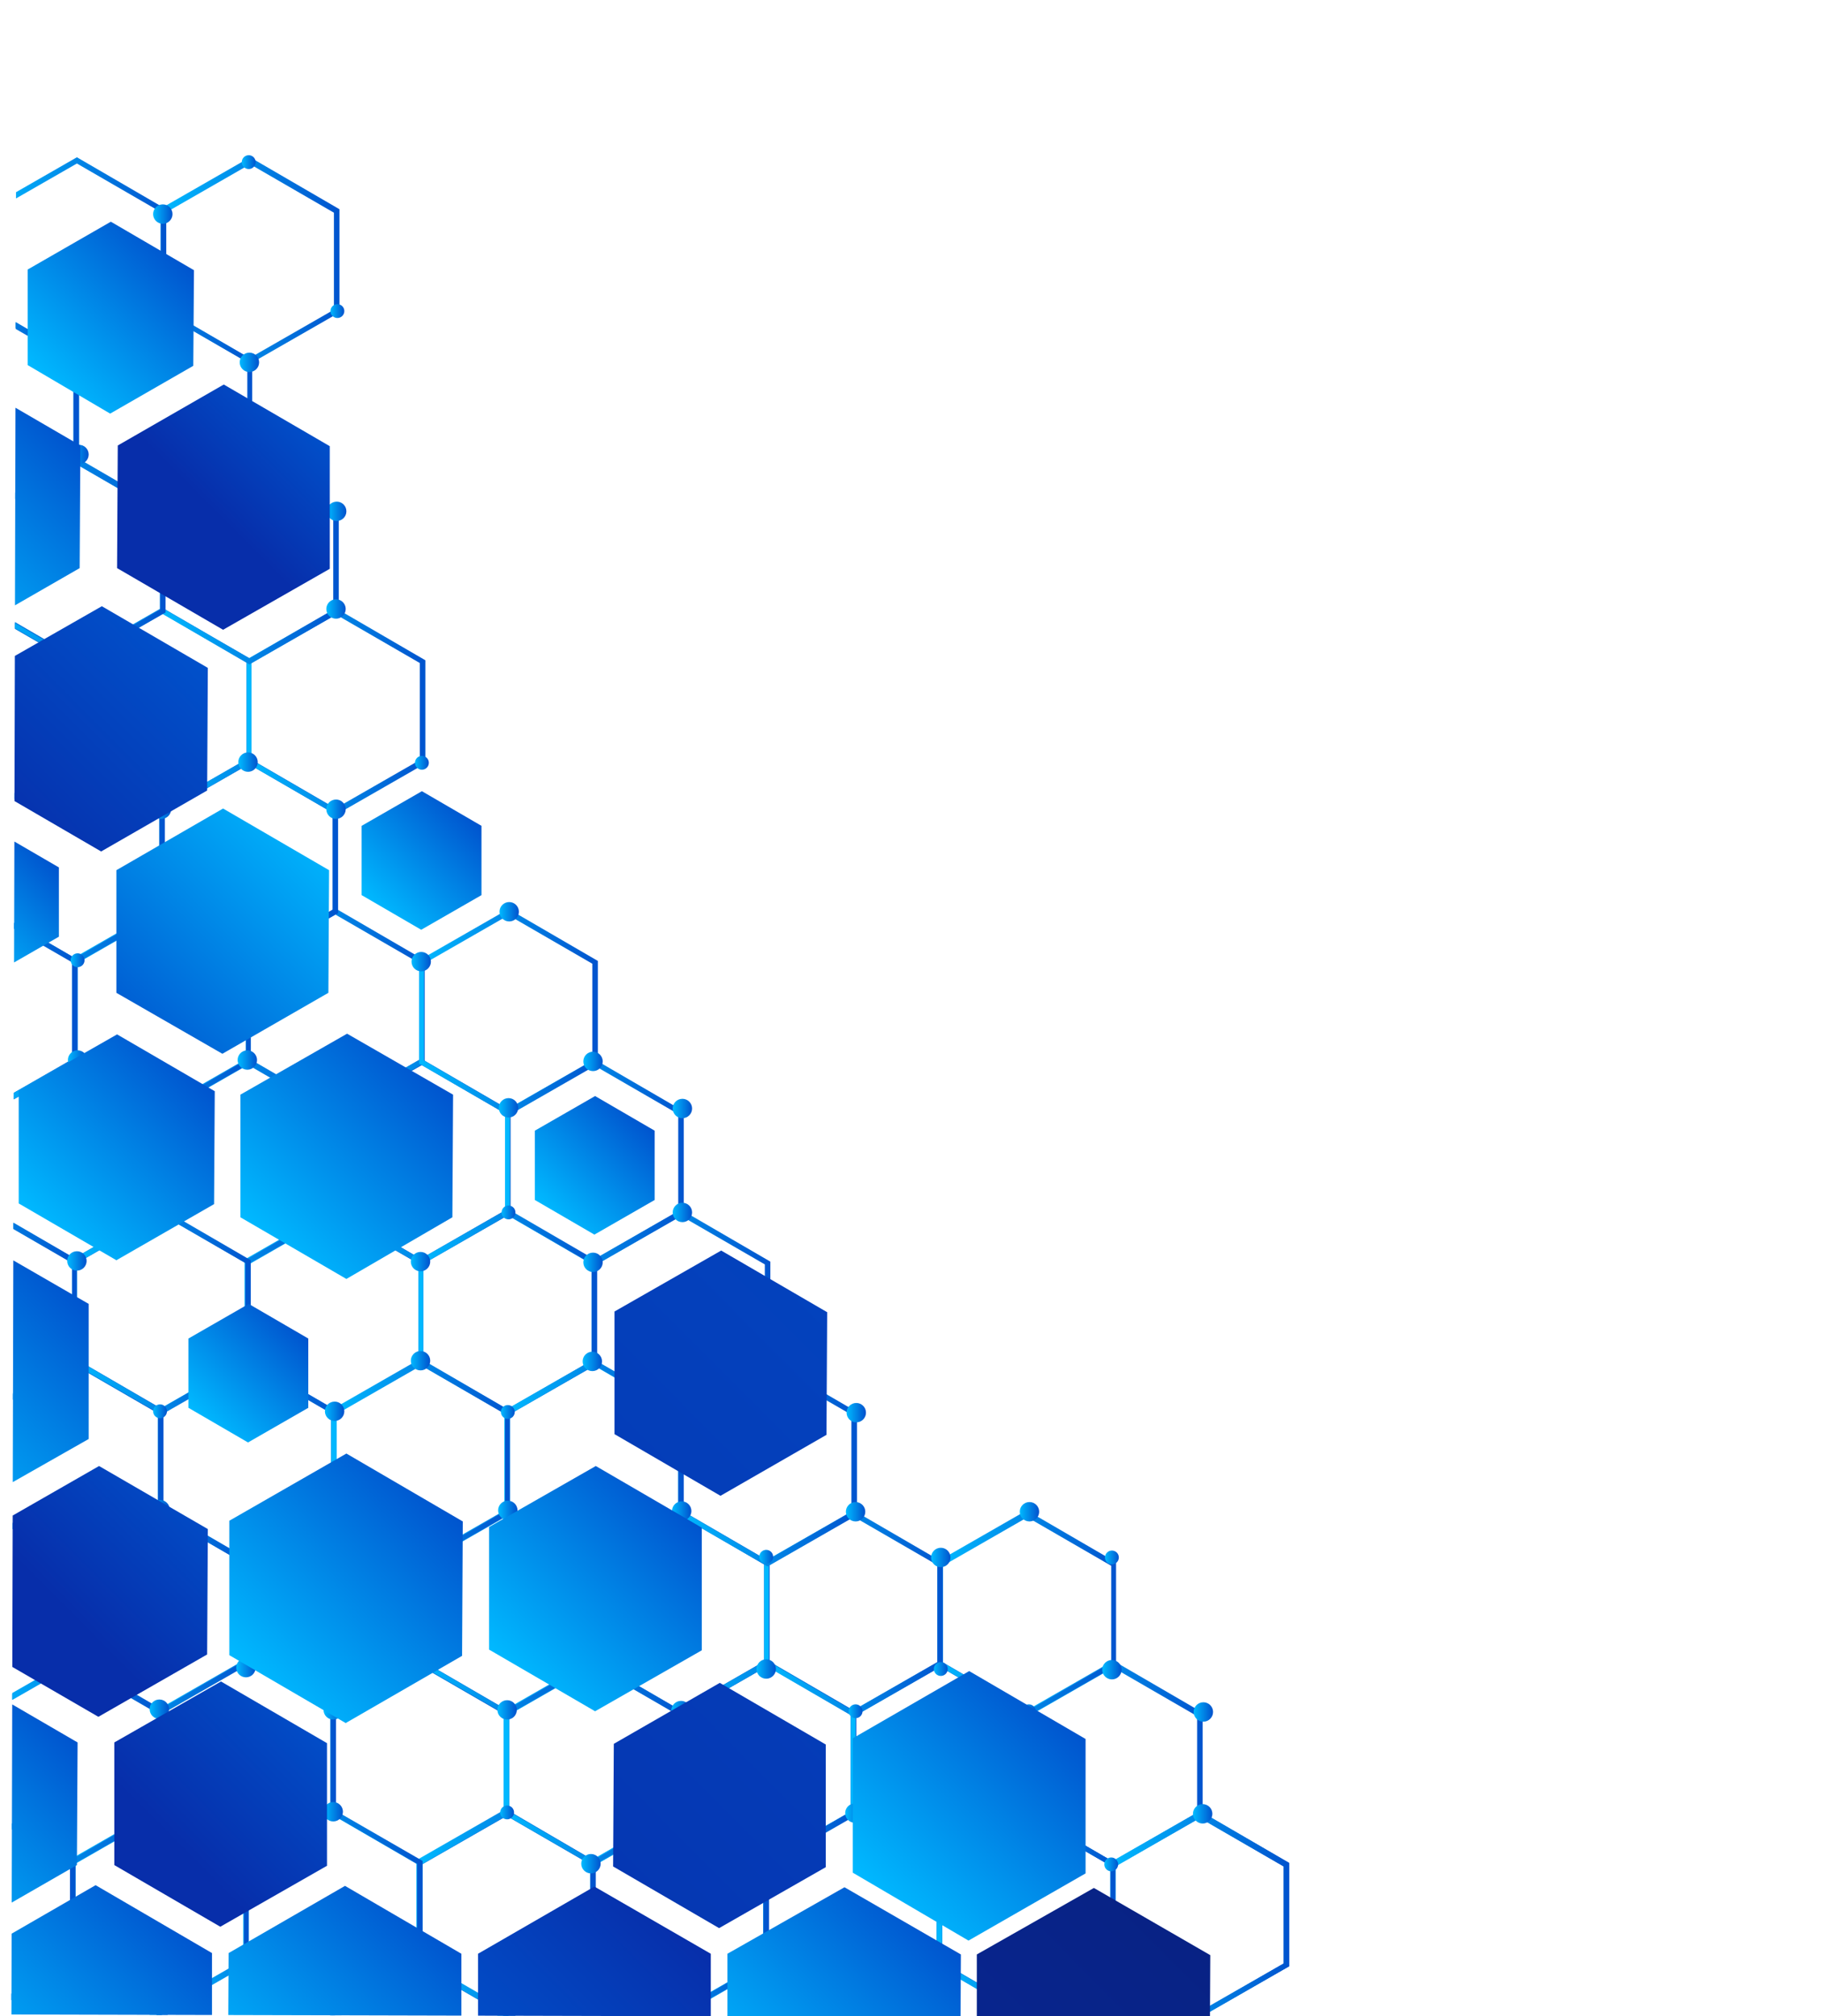 <?xml version="1.0" encoding="utf-8"?>
<!-- Generator: Adobe Illustrator 21.0.0, SVG Export Plug-In . SVG Version: 6.00 Build 0)  -->
<svg version="1.1" id="Слой_1" xmlns="http://www.w3.org/2000/svg" xmlns:xlink="http://www.w3.org/1999/xlink" x="0px" y="0px"
	 viewBox="0 0 263 291" style="enable-background:new 0 0 263 291;" xml:space="preserve">
<style type="text/css">
	.st0{display:none;fill:url(#SVGID_1_);}
	.st1{clip-path:url(#SVGID_3_);}
	.st2{fill:url(#SVGID_4_);}
	.st3{fill:url(#SVGID_5_);}
	.st4{fill:url(#SVGID_6_);}
	.st5{fill:url(#SVGID_7_);}
	.st6{fill:url(#SVGID_8_);}
	.st7{fill:url(#SVGID_9_);}
	.st8{fill:url(#SVGID_10_);}
	.st9{fill:url(#SVGID_11_);}
	.st10{fill:url(#SVGID_12_);}
	.st11{fill:url(#SVGID_13_);}
	.st12{fill:url(#SVGID_14_);}
	.st13{fill:url(#SVGID_15_);}
	.st14{fill:url(#SVGID_16_);}
	.st15{fill:url(#SVGID_17_);}
	.st16{fill:url(#SVGID_18_);}
	.st17{fill:url(#SVGID_19_);}
	.st18{fill:url(#SVGID_20_);}
	.st19{fill:url(#SVGID_21_);}
	.st20{fill:url(#SVGID_22_);}
	.st21{fill:url(#SVGID_23_);}
	.st22{fill:url(#SVGID_24_);}
	.st23{fill:url(#SVGID_25_);}
	.st24{fill:url(#SVGID_26_);}
	.st25{fill:url(#SVGID_27_);}
	.st26{fill:url(#SVGID_28_);}
	.st27{fill:url(#SVGID_29_);}
	.st28{fill:url(#SVGID_30_);}
	.st29{fill:url(#SVGID_31_);}
	.st30{fill:url(#SVGID_32_);}
	.st31{fill:url(#SVGID_33_);}
	.st32{fill:url(#SVGID_34_);}
	.st33{fill:url(#SVGID_35_);}
	.st34{fill:url(#SVGID_36_);}
	.st35{fill:url(#SVGID_37_);}
	.st36{fill:url(#SVGID_38_);}
	.st37{fill:url(#SVGID_39_);}
	.st38{fill:url(#SVGID_40_);}
	.st39{fill:url(#SVGID_41_);}
	.st40{fill:url(#SVGID_42_);}
	.st41{fill:url(#SVGID_43_);}
	.st42{fill:url(#SVGID_44_);}
	.st43{fill:url(#SVGID_45_);}
	.st44{fill:url(#SVGID_46_);}
	.st45{fill:url(#SVGID_47_);}
	.st46{fill:url(#SVGID_48_);}
	.st47{fill:url(#SVGID_49_);}
	.st48{fill:url(#SVGID_50_);}
	.st49{fill:url(#SVGID_51_);}
	.st50{fill:url(#SVGID_52_);}
	.st51{fill:url(#SVGID_53_);}
	.st52{fill:url(#SVGID_54_);}
	.st53{fill:url(#SVGID_55_);}
	.st54{fill:url(#SVGID_56_);}
	.st55{fill:url(#SVGID_57_);}
	.st56{fill:url(#SVGID_58_);}
	.st57{fill:url(#SVGID_59_);}
	.st58{fill:url(#SVGID_60_);}
	.st59{fill:url(#SVGID_61_);}
	.st60{fill:url(#SVGID_62_);}
	.st61{fill:url(#SVGID_63_);}
	.st62{fill:url(#SVGID_64_);}
	.st63{fill:url(#SVGID_65_);}
	.st64{fill:url(#SVGID_66_);}
	.st65{fill:url(#SVGID_67_);}
	.st66{fill:url(#SVGID_68_);}
	.st67{fill:url(#SVGID_69_);}
	.st68{fill:url(#SVGID_70_);}
	.st69{fill:url(#SVGID_71_);}
	.st70{fill:url(#SVGID_72_);}
	.st71{fill:url(#SVGID_73_);}
	.st72{fill:url(#SVGID_74_);}
	.st73{fill:url(#SVGID_75_);}
	.st74{fill:url(#SVGID_76_);}
	.st75{fill:url(#SVGID_77_);}
	.st76{fill:url(#SVGID_78_);}
	.st77{fill:url(#SVGID_79_);}
	.st78{fill:url(#SVGID_80_);}
	.st79{fill:url(#SVGID_81_);}
	.st80{fill:url(#SVGID_82_);}
	.st81{fill:url(#SVGID_83_);}
	.st82{fill:url(#SVGID_84_);}
	.st83{fill:url(#SVGID_85_);}
	.st84{fill:url(#SVGID_86_);}
	.st85{fill:url(#SVGID_87_);}
	.st86{fill:url(#SVGID_88_);}
	.st87{fill:url(#SVGID_89_);}
	.st88{fill:url(#SVGID_90_);}
	.st89{fill:url(#SVGID_91_);}
	.st90{fill:url(#SVGID_92_);}
	.st91{fill:url(#SVGID_93_);}
	.st92{fill:url(#SVGID_94_);}
	.st93{fill:url(#SVGID_95_);}
	.st94{fill:url(#SVGID_96_);}
	.st95{fill:url(#SVGID_97_);}
	.st96{fill:url(#SVGID_98_);}
	.st97{fill:url(#SVGID_99_);}
	.st98{fill:url(#SVGID_100_);}
	.st99{fill:url(#SVGID_101_);}
	.st100{fill:url(#SVGID_102_);}
	.st101{fill:url(#SVGID_103_);}
	.st102{fill:url(#SVGID_104_);}
	.st103{fill:url(#SVGID_105_);}
	.st104{fill:url(#SVGID_106_);}
	.st105{fill:url(#SVGID_107_);}
	.st106{fill:url(#SVGID_108_);}
	.st107{fill:url(#SVGID_109_);}
	.st108{fill:url(#SVGID_110_);}
	.st109{fill:url(#SVGID_111_);}
	.st110{fill:url(#SVGID_112_);}
	.st111{fill:url(#SVGID_113_);}
	.st112{fill:url(#SVGID_114_);}
	.st113{fill:url(#SVGID_115_);}
	.st114{fill:url(#SVGID_116_);}
	.st115{fill:url(#SVGID_117_);}
	.st116{fill:url(#SVGID_118_);}
	.st117{fill:url(#SVGID_119_);}
	.st118{fill:url(#SVGID_120_);}
	.st119{fill:url(#SVGID_121_);}
	.st120{fill:url(#SVGID_122_);}
	.st121{fill:url(#SVGID_123_);}
	.st122{fill:url(#SVGID_124_);}
	.st123{fill:url(#SVGID_125_);}
	.st124{fill:url(#SVGID_126_);}
	.st125{fill:url(#SVGID_127_);}
	.st126{fill:url(#SVGID_128_);}
	.st127{fill:url(#SVGID_129_);}
	.st128{fill:url(#SVGID_130_);}
	.st129{fill:url(#SVGID_131_);}
	.st130{fill:url(#SVGID_132_);}
	.st131{fill:url(#SVGID_133_);}
	.st132{fill:url(#SVGID_134_);}
	.st133{fill:url(#SVGID_135_);}
	.st134{fill:url(#SVGID_136_);}
	.st135{fill:url(#SVGID_137_);}
	.st136{fill:url(#SVGID_138_);}
	.st137{fill:url(#SVGID_139_);}
	.st138{fill:url(#SVGID_140_);}
	.st139{fill:url(#SVGID_141_);}
	.st140{fill:url(#SVGID_142_);}
	.st141{fill:url(#SVGID_143_);}
	.st142{fill:url(#SVGID_144_);}
	.st143{fill:url(#SVGID_145_);}
	.st144{fill:url(#SVGID_146_);}
	.st145{fill:url(#SVGID_147_);}
	.st146{fill:url(#SVGID_148_);}
	.st147{fill:url(#SVGID_149_);}
	.st148{fill:url(#SVGID_150_);}
	.st149{fill:url(#SVGID_151_);}
	.st150{fill:url(#SVGID_152_);}
	.st151{fill:url(#SVGID_153_);}
	.st152{fill:url(#SVGID_154_);}
	.st153{fill:url(#SVGID_155_);}
	.st154{fill:url(#SVGID_156_);}
	.st155{fill:url(#SVGID_157_);}
	.st156{fill:url(#SVGID_158_);}
	.st157{fill:url(#SVGID_159_);}
	.st158{fill:url(#SVGID_160_);}
	.st159{fill:url(#SVGID_161_);}
	.st160{fill:url(#SVGID_162_);}
	.st161{fill:url(#SVGID_163_);}
	.st162{fill:url(#SVGID_164_);}
	.st163{fill:url(#SVGID_165_);}
	.st164{fill:url(#SVGID_166_);}
	.st165{fill:url(#SVGID_167_);}
	.st166{fill:url(#SVGID_168_);}
	.st167{fill:url(#SVGID_169_);}
	.st168{fill:url(#SVGID_170_);}
	.st169{fill:url(#SVGID_171_);}
	.st170{fill:url(#SVGID_172_);}
	.st171{fill:url(#SVGID_173_);}
	.st172{fill:url(#SVGID_174_);}
	.st173{fill:url(#SVGID_175_);}
	.st174{fill:url(#SVGID_176_);}
	.st175{fill:url(#SVGID_177_);}
	.st176{fill:url(#SVGID_178_);}
	.st177{fill:url(#SVGID_179_);}
	.st178{fill:url(#SVGID_180_);}
	.st179{fill:url(#SVGID_181_);}
	.st180{fill:url(#SVGID_182_);}
	.st181{fill:url(#SVGID_183_);}
	.st182{fill:url(#SVGID_184_);}
	.st183{fill:url(#SVGID_185_);}
	.st184{fill:url(#SVGID_186_);}
	.st185{fill:url(#SVGID_187_);}
	.st186{fill:url(#SVGID_188_);}
	.st187{fill:url(#SVGID_189_);}
	.st188{fill:url(#SVGID_190_);}
	.st189{fill:url(#SVGID_191_);}
	.st190{fill:url(#SVGID_192_);}
	.st191{fill:url(#SVGID_193_);}
	.st192{fill:url(#SVGID_194_);}
	.st193{fill:url(#SVGID_195_);}
	.st194{fill:url(#SVGID_196_);}
	.st195{fill:url(#SVGID_197_);}
	.st196{fill:url(#SVGID_198_);}
	.st197{fill:url(#SVGID_199_);}
	.st198{fill:url(#SVGID_200_);}
	.st199{fill:url(#SVGID_201_);}
	.st200{fill:url(#SVGID_202_);}
	.st201{fill:url(#SVGID_203_);}
	.st202{fill:url(#SVGID_204_);}
	.st203{fill:url(#SVGID_205_);}
	.st204{fill:url(#SVGID_206_);}
	.st205{fill:url(#SVGID_207_);}
	.st206{fill:url(#SVGID_208_);}
	.st207{fill:url(#SVGID_209_);}
	.st208{fill:url(#SVGID_210_);}
	.st209{fill:url(#SVGID_211_);}
	.st210{fill:url(#SVGID_212_);}
	.st211{fill:url(#SVGID_213_);}
	.st212{fill:url(#SVGID_214_);}
	.st213{fill:url(#SVGID_215_);}
	.st214{fill:url(#SVGID_216_);}
	.st215{fill:url(#SVGID_217_);}
	.st216{fill:url(#SVGID_218_);}
	.st217{fill:url(#SVGID_219_);}
	.st218{fill:url(#SVGID_220_);}
	.st219{fill:url(#SVGID_221_);}
	.st220{fill:url(#SVGID_222_);}
	.st221{fill:url(#SVGID_223_);}
	.st222{fill:url(#SVGID_224_);}
	.st223{fill:url(#SVGID_225_);}
	.st224{fill:url(#SVGID_226_);}
	.st225{fill:url(#SVGID_227_);}
	.st226{fill:url(#SVGID_228_);}
	.st227{fill:url(#SVGID_229_);}
	.st228{fill:url(#SVGID_230_);}
	.st229{fill:url(#SVGID_231_);}
	.st230{fill:url(#SVGID_232_);}
	.st231{fill:url(#SVGID_233_);}
	.st232{fill:url(#SVGID_234_);}
	.st233{fill:url(#SVGID_235_);}
	.st234{fill:url(#SVGID_236_);}
	.st235{fill:url(#SVGID_237_);}
</style>
<g>
	
		<radialGradient id="SVGID_1_" cx="1037.594" cy="183.03" r="137.199" gradientTransform="matrix(2.512991e-03 -1 1 2.512991e-03 -90.519 1188.506)" gradientUnits="userSpaceOnUse">
		<stop  offset="0" style="stop-color:#072EAA"/>
		<stop  offset="1" style="stop-color:#091251"/>
	</radialGradient>
	<polygon class="st0" points="187.9,291.2 1.7,290.8 2.4,11.5 188.6,12 	"/>
	<g>
		<g>
			<defs>
				
					<rect id="SVGID_2_" x="2" y="11.7" transform="matrix(1 2.512982e-03 -2.512982e-03 1 0.381 -0.239)" width="186.2" height="279.3"/>
			</defs>
			<clipPath id="SVGID_3_">
				<use xlink:href="#SVGID_2_"  style="overflow:visible;"/>
			</clipPath>
			<g class="st1">
				<g>
					<g>
						<linearGradient id="SVGID_4_" gradientUnits="userSpaceOnUse" x1="110.218" y1="276.197" x2="136.019" y2="276.197">
							<stop  offset="5.642360e-03" style="stop-color:#00B9FF"/>
							<stop  offset="0.999" style="stop-color:#0054CE"/>
						</linearGradient>
						<path class="st2" d="M136,268.8l0,14.9l-12.9,7.4l-12.9-7.5l0-14.9l12.9-7.4L136,268.8z M135.2,283.2l0-14l-12.1-7l-12.2,7
							l0,14l12.1,7L135.2,283.2z"/>
						<linearGradient id="SVGID_5_" gradientUnits="userSpaceOnUse" x1="147.801" y1="254.624" x2="173.602" y2="254.624">
							<stop  offset="5.642360e-03" style="stop-color:#00B9FF"/>
							<stop  offset="0.999" style="stop-color:#0054CE"/>
						</linearGradient>
						<path class="st3" d="M173.6,247.2l0,14.9l-12.9,7.4l-12.9-7.5l0-14.9l12.9-7.4L173.6,247.2z M172.8,261.7l0-14l-12.1-7
							l-12.2,7l0,14l12.1,7L172.8,261.7z"/>
						<linearGradient id="SVGID_6_" gradientUnits="userSpaceOnUse" x1="160.256" y1="276.323" x2="186.057" y2="276.323">
							<stop  offset="5.642360e-03" style="stop-color:#00B9FF"/>
							<stop  offset="0.999" style="stop-color:#0054CE"/>
						</linearGradient>
						<path class="st4" d="M186.1,268.9l0,14.9l-12.9,7.4l-12.9-7.5l0-14.9l12.9-7.4L186.1,268.9z M185.3,283.4l0-14l-12.1-7
							l-12.2,7l0,14l12.1,7L185.3,283.4z"/>
						<linearGradient id="SVGID_7_" gradientUnits="userSpaceOnUse" x1="135.237" y1="276.26" x2="161.038" y2="276.26">
							<stop  offset="5.642360e-03" style="stop-color:#00B9FF"/>
							<stop  offset="0.999" style="stop-color:#0054CE"/>
						</linearGradient>
						<path class="st5" d="M161,268.9l0,14.9l-12.9,7.4l-12.9-7.5l0-14.9l12.9-7.4L161,268.9z M160.3,283.3l0-14l-12.1-7l-12.2,7
							l0,14l12.1,7L160.3,283.3z"/>
						<linearGradient id="SVGID_8_" gradientUnits="userSpaceOnUse" x1="85.199" y1="276.134" x2="111" y2="276.134">
							<stop  offset="5.642360e-03" style="stop-color:#00B9FF"/>
							<stop  offset="0.999" style="stop-color:#0054CE"/>
						</linearGradient>
						<path class="st6" d="M111,268.7l0,14.9L98.1,291l-12.9-7.5l0-14.9l12.9-7.4L111,268.7z M110.2,283.2l0-14l-12.1-7l-12.2,7
							l0,14l12.1,7L110.2,283.2z"/>
						<linearGradient id="SVGID_9_" gradientUnits="userSpaceOnUse" x1="122.673" y1="297.895" x2="148.474" y2="297.895">
							<stop  offset="5.642360e-03" style="stop-color:#00B9FF"/>
							<stop  offset="0.999" style="stop-color:#0054CE"/>
						</linearGradient>
						<path class="st7" d="M148.5,290.5l0,14.9l-12.9,7.4l-12.9-7.5l0-14.9l12.9-7.4L148.5,290.5z M147.7,304.9l0-14l-12.1-7
							l-12.2,7l0,14l12.1,7L147.7,304.9z"/>
						<linearGradient id="SVGID_10_" gradientUnits="userSpaceOnUse" x1="147.692" y1="297.959" x2="173.493" y2="297.959">
							<stop  offset="5.642360e-03" style="stop-color:#00B9FF"/>
							<stop  offset="0.999" style="stop-color:#0054CE"/>
						</linearGradient>
						<path class="st8" d="M173.5,290.6l0,14.9l-12.9,7.4l-12.9-7.5l0-14.9l12.9-7.4L173.5,290.6z M172.7,305l0-14l-12.1-7l-12.2,7
							l0,14l12.1,7L172.7,305z"/>
						<linearGradient id="SVGID_11_" gradientUnits="userSpaceOnUse" x1="97.654" y1="297.832" x2="123.455" y2="297.832">
							<stop  offset="5.642360e-03" style="stop-color:#00B9FF"/>
							<stop  offset="0.999" style="stop-color:#0054CE"/>
						</linearGradient>
						<path class="st9" d="M123.5,290.4l0,14.9l-12.9,7.4l-12.9-7.5l0-14.9l12.9-7.4L123.5,290.4z M122.7,304.9l0-14l-12.1-7
							l-12.2,7l0,14l12.1,7L122.7,304.9z"/>
						<linearGradient id="SVGID_12_" gradientUnits="userSpaceOnUse" x1="110.218" y1="276.197" x2="136.019" y2="276.197">
							<stop  offset="5.642360e-03" style="stop-color:#00B9FF"/>
							<stop  offset="0.999" style="stop-color:#0054CE"/>
						</linearGradient>
						<path class="st10" d="M136,268.8l0,14.9l-12.9,7.4l-12.9-7.5l0-14.9l12.9-7.4L136,268.8z M135.2,283.2l0-14l-12.1-7l-12.2,7
							l0,14l12.1,7L135.2,283.2z"/>
						<linearGradient id="SVGID_13_" gradientUnits="userSpaceOnUse" x1="160.256" y1="276.323" x2="186.057" y2="276.323">
							<stop  offset="5.642360e-03" style="stop-color:#00B9FF"/>
							<stop  offset="0.999" style="stop-color:#0054CE"/>
						</linearGradient>
						<path class="st11" d="M186.1,268.9l0,14.9l-12.9,7.4l-12.9-7.5l0-14.9l12.9-7.4L186.1,268.9z M185.3,283.4l0-14l-12.1-7
							l-12.2,7l0,14l12.1,7L185.3,283.4z"/>
						<linearGradient id="SVGID_14_" gradientUnits="userSpaceOnUse" x1="135.237" y1="276.26" x2="161.038" y2="276.26">
							<stop  offset="5.642360e-03" style="stop-color:#00B9FF"/>
							<stop  offset="0.999" style="stop-color:#0054CE"/>
						</linearGradient>
						<path class="st12" d="M161,268.9l0,14.9l-12.9,7.4l-12.9-7.5l0-14.9l12.9-7.4L161,268.9z M160.3,283.3l0-14l-12.1-7l-12.2,7
							l0,14l12.1,7L160.3,283.3z"/>
						<linearGradient id="SVGID_15_" gradientUnits="userSpaceOnUse" x1="85.199" y1="276.134" x2="111" y2="276.134">
							<stop  offset="5.642360e-03" style="stop-color:#00B9FF"/>
							<stop  offset="0.999" style="stop-color:#0054CE"/>
						</linearGradient>
						<path class="st13" d="M111,268.7l0,14.9L98.1,291l-12.9-7.5l0-14.9l12.9-7.4L111,268.7z M110.2,283.2l0-14l-12.1-7l-12.2,7
							l0,14l12.1,7L110.2,283.2z"/>
						<linearGradient id="SVGID_16_" gradientUnits="userSpaceOnUse" x1="85.308" y1="232.8" x2="111.109" y2="232.8">
							<stop  offset="5.642360e-03" style="stop-color:#00B9FF"/>
							<stop  offset="0.999" style="stop-color:#0054CE"/>
						</linearGradient>
						<path class="st14" d="M111.1,225.4l0,14.9l-12.9,7.4l-12.9-7.5l0-14.9l12.9-7.4L111.1,225.4z M110.3,239.8l0-14l-12.1-7
							l-12.2,7l0,14l12.1,7L110.3,239.8z"/>
						<linearGradient id="SVGID_17_" gradientUnits="userSpaceOnUse" x1="97.763" y1="254.498" x2="123.564" y2="254.498">
							<stop  offset="5.642360e-03" style="stop-color:#00B9FF"/>
							<stop  offset="0.999" style="stop-color:#0054CE"/>
						</linearGradient>
						<path class="st15" d="M123.6,247.1l0,14.9l-12.9,7.4l-12.9-7.5l0-14.9l12.9-7.4L123.6,247.1z M122.8,261.5l0-14l-12.1-7
							l-12.2,7l0,14l12.1,7L122.8,261.5z"/>
						<linearGradient id="SVGID_18_" gradientUnits="userSpaceOnUse" x1="122.782" y1="254.561" x2="148.583" y2="254.561">
							<stop  offset="5.642360e-03" style="stop-color:#00B9FF"/>
							<stop  offset="0.999" style="stop-color:#0054CE"/>
						</linearGradient>
						<path class="st16" d="M148.6,247.2l0,14.9l-12.9,7.4l-12.9-7.5l0-14.9l12.9-7.4L148.6,247.2z M147.8,261.6l0-14l-12.1-7
							l-12.2,7l0,14l12.1,7L147.8,261.6z"/>
						<linearGradient id="SVGID_19_" gradientUnits="userSpaceOnUse" x1="135.346" y1="232.926" x2="161.147" y2="232.926">
							<stop  offset="5.642360e-03" style="stop-color:#00B9FF"/>
							<stop  offset="0.999" style="stop-color:#0054CE"/>
						</linearGradient>
						<path class="st17" d="M161.1,225.5l0,14.9l-12.9,7.4l-12.9-7.5l0-14.9l12.9-7.4L161.1,225.5z M160.4,240l0-14l-12.1-7l-12.2,7
							l0,14l12.1,7L160.4,240z"/>
						<linearGradient id="SVGID_20_" gradientUnits="userSpaceOnUse" x1="110.326" y1="232.863" x2="136.128" y2="232.863">
							<stop  offset="5.642360e-03" style="stop-color:#00B9FF"/>
							<stop  offset="0.999" style="stop-color:#0054CE"/>
						</linearGradient>
						<path class="st18" d="M136.1,225.5l0,14.9l-12.9,7.4l-12.9-7.5l0-14.9l12.9-7.4L136.1,225.5z M135.3,239.9l0-14l-12.1-7
							l-12.2,7l0,14l12.1,7L135.3,239.9z"/>
						<linearGradient id="SVGID_21_" gradientUnits="userSpaceOnUse" x1="97.871" y1="211.165" x2="123.673" y2="211.165">
							<stop  offset="5.642360e-03" style="stop-color:#00B9FF"/>
							<stop  offset="0.999" style="stop-color:#0054CE"/>
						</linearGradient>
						<path class="st19" d="M123.7,203.8l0,14.9l-12.9,7.4l-12.9-7.5l0-14.9l12.9-7.4L123.7,203.8z M122.9,218.2l0-14l-12.1-7
							l-12.2,7l0,14l12.1,7L122.9,218.2z"/>
						<linearGradient id="SVGID_22_" gradientUnits="userSpaceOnUse" x1="85.416" y1="189.467" x2="111.218" y2="189.467">
							<stop  offset="5.642360e-03" style="stop-color:#00B9FF"/>
							<stop  offset="0.999" style="stop-color:#0054CE"/>
						</linearGradient>
						<path class="st20" d="M111.2,182.1l0,14.9l-12.9,7.4l-12.9-7.5l0-14.9l12.9-7.4L111.2,182.1z M110.4,196.5l0-14l-12.1-7
							l-12.2,7l0,14l12.1,7L110.4,196.5z"/>
						<linearGradient id="SVGID_23_" gradientUnits="userSpaceOnUse" x1="35.34" y1="189.341" x2="61.142" y2="189.341">
							<stop  offset="5.642360e-03" style="stop-color:#00B9FF"/>
							<stop  offset="0.999" style="stop-color:#0054CE"/>
						</linearGradient>
						<path class="st21" d="M61.1,181.9l0,14.9l-12.9,7.4l-12.9-7.5l0-14.9l12.9-7.4L61.1,181.9z M60.4,196.4l0-14l-12.1-7l-12.2,7
							l0,14l12.1,7L60.4,196.4z"/>
						<linearGradient id="SVGID_24_" gradientUnits="userSpaceOnUse" x1="35.449" y1="146.007" x2="61.25" y2="146.007">
							<stop  offset="5.642360e-03" style="stop-color:#00B9FF"/>
							<stop  offset="0.999" style="stop-color:#0054CE"/>
						</linearGradient>
						<path class="st22" d="M61.3,138.6l0,14.9l-12.9,7.4l-12.9-7.5l0-14.9l12.9-7.4L61.3,138.6z M60.5,153l0-14l-12.1-7l-12.2,7
							l0,14l12.1,7L60.5,153z"/>
						<linearGradient id="SVGID_25_" gradientUnits="userSpaceOnUse" x1="47.904" y1="167.706" x2="73.706" y2="167.706">
							<stop  offset="5.642360e-03" style="stop-color:#00B9FF"/>
							<stop  offset="0.999" style="stop-color:#0054CE"/>
						</linearGradient>
						<path class="st23" d="M73.7,160.3l0,14.9l-12.9,7.4l-12.9-7.5l0-14.9l12.9-7.4L73.7,160.3z M72.9,174.7l0-14l-12.1-7l-12.2,7
							l0,14l12.1,7L72.9,174.7z"/>
						<linearGradient id="SVGID_26_" gradientUnits="userSpaceOnUse" x1="22.886" y1="167.643" x2="48.687" y2="167.643">
							<stop  offset="5.642360e-03" style="stop-color:#00B9FF"/>
							<stop  offset="0.999" style="stop-color:#0054CE"/>
						</linearGradient>
						<path class="st24" d="M48.7,160.2l0,14.9l-12.9,7.4L22.9,175l0-14.9l12.9-7.4L48.7,160.2z M47.9,174.7l0-14l-12.1-7l-12.2,7
							l0,14l12.1,7L47.9,174.7z"/>
						<linearGradient id="SVGID_27_" gradientUnits="userSpaceOnUse" x1="72.924" y1="167.769" x2="98.725" y2="167.769">
							<stop  offset="5.642360e-03" style="stop-color:#00B9FF"/>
							<stop  offset="0.999" style="stop-color:#0054CE"/>
						</linearGradient>
						<path class="st25" d="M98.7,160.4l0,14.9l-12.9,7.4l-12.9-7.5l0-14.9l12.9-7.4L98.7,160.4z M97.9,174.8l0-14l-12.1-7l-12.2,7
							l0,14l12.1,7L97.9,174.8z"/>
						<linearGradient id="SVGID_28_" gradientUnits="userSpaceOnUse" x1="60.468" y1="146.071" x2="86.27" y2="146.071">
							<stop  offset="5.642360e-03" style="stop-color:#00B9FF"/>
							<stop  offset="0.999" style="stop-color:#0054CE"/>
						</linearGradient>
						<path class="st26" d="M86.3,138.7l0,14.9l-12.9,7.4l-12.9-7.5l0-14.9l12.9-7.4L86.3,138.7z M85.5,153.1l0-14l-12.1-7l-12.2,7
							l0,14l12.1,7L85.5,153.1z"/>
						<linearGradient id="SVGID_29_" gradientUnits="userSpaceOnUse" x1="10.43" y1="145.944" x2="36.231" y2="145.944">
							<stop  offset="5.642360e-03" style="stop-color:#00B9FF"/>
							<stop  offset="0.999" style="stop-color:#0054CE"/>
						</linearGradient>
						<path class="st27" d="M36.2,138.5l0,14.9l-12.9,7.4l-12.9-7.5l0-14.9l12.9-7.4L36.2,138.5z M35.5,153l0-14l-12.1-7l-12.2,7
							l0,14l12.1,7L35.5,153z"/>
						<linearGradient id="SVGID_30_" gradientUnits="userSpaceOnUse" x1="10.539" y1="102.611" x2="36.34" y2="102.611">
							<stop  offset="5.642360e-03" style="stop-color:#00B9FF"/>
							<stop  offset="0.999" style="stop-color:#0054CE"/>
						</linearGradient>
						<path class="st28" d="M36.3,95.2l0,14.9l-12.9,7.4L10.5,110l0-14.9l12.9-7.4L36.3,95.2z M35.6,109.6l0-14l-12.1-7l-12.2,7
							l0,14l12.1,7L35.6,109.6z"/>
						<linearGradient id="SVGID_31_" gradientUnits="userSpaceOnUse" x1="22.994" y1="124.309" x2="48.795" y2="124.309">
							<stop  offset="5.642360e-03" style="stop-color:#00B9FF"/>
							<stop  offset="0.999" style="stop-color:#0054CE"/>
						</linearGradient>
						<path class="st29" d="M48.8,116.9l0,14.9l-12.9,7.4L23,131.7l0-14.9l12.9-7.4L48.8,116.9z M48,131.3l0-14l-12.1-7l-12.2,7
							l0,14l12.1,7L48,131.3z"/>
						<linearGradient id="SVGID_32_" gradientUnits="userSpaceOnUse" x1="-2.025" y1="124.246" x2="23.776" y2="124.246">
							<stop  offset="5.642360e-03" style="stop-color:#00B9FF"/>
							<stop  offset="0.999" style="stop-color:#0054CE"/>
						</linearGradient>
						<path class="st30" d="M23.8,116.8l0,14.9l-12.9,7.4L-2,131.7l0-14.9l12.9-7.4L23.8,116.8z M23,131.3l0-14l-12.1-7l-12.2,7
							l0,14l12.1,7L23,131.3z"/>
						<linearGradient id="SVGID_33_" gradientUnits="userSpaceOnUse" x1="35.558" y1="102.674" x2="61.359" y2="102.674">
							<stop  offset="5.642360e-03" style="stop-color:#00B9FF"/>
							<stop  offset="0.999" style="stop-color:#0054CE"/>
						</linearGradient>
						<path class="st31" d="M61.4,95.3l0,14.9l-12.9,7.4l-12.9-7.5l0-14.9l12.9-7.4L61.4,95.3z M60.6,109.7l0-14l-12.1-7l-12.2,7
							l0,14l12.1,7L60.6,109.7z"/>
						<linearGradient id="SVGID_34_" gradientUnits="userSpaceOnUse" x1="23.103" y1="80.975" x2="48.904" y2="80.975">
							<stop  offset="5.642360e-03" style="stop-color:#00B9FF"/>
							<stop  offset="0.999" style="stop-color:#0054CE"/>
						</linearGradient>
						<path class="st32" d="M48.9,73.6l0,14.9L36,95.9l-12.9-7.5l0-14.9L36,66.1L48.9,73.6z M48.1,88l0-14L36,67l-12.2,7l0,14L36,95
							L48.1,88z"/>
						<linearGradient id="SVGID_35_" gradientUnits="userSpaceOnUse" x1="23.212" y1="37.642" x2="49.013" y2="37.642">
							<stop  offset="5.642360e-03" style="stop-color:#00B9FF"/>
							<stop  offset="0.999" style="stop-color:#0054CE"/>
						</linearGradient>
						<path class="st33" d="M49,30.2l0,14.9l-12.9,7.4L23.2,45l0-14.9l12.9-7.4L49,30.2z M48.2,44.7l0-14l-12.1-7l-12.2,7l0,14
							l12.1,7L48.2,44.7z"/>
						<linearGradient id="SVGID_36_" gradientUnits="userSpaceOnUse" x1="10.648" y1="59.278" x2="36.449" y2="59.278">
							<stop  offset="5.642360e-03" style="stop-color:#00B9FF"/>
							<stop  offset="0.999" style="stop-color:#0054CE"/>
						</linearGradient>
						<path class="st34" d="M36.4,51.9l0,14.9l-12.9,7.4l-12.9-7.5l0-14.9l12.9-7.4L36.4,51.9z M35.7,66.3l0-14l-12.1-7l-12.2,7
							l0,14l12.1,7L35.7,66.3z"/>
						<linearGradient id="SVGID_37_" gradientUnits="userSpaceOnUse" x1="-1.807" y1="37.579" x2="23.994" y2="37.579">
							<stop  offset="5.642360e-03" style="stop-color:#00B9FF"/>
							<stop  offset="0.999" style="stop-color:#0054CE"/>
						</linearGradient>
						<path class="st35" d="M24,30.2L24,45l-12.9,7.4L-1.8,45l0-14.9l12.9-7.4L24,30.2z M23.2,44.6l0-14l-12.1-7l-12.2,7l0,14
							l12.1,7L23.2,44.6z"/>
						<linearGradient id="SVGID_38_" gradientUnits="userSpaceOnUse" x1="-27.153" y1="167.517" x2="-1.352" y2="167.517">
							<stop  offset="5.642360e-03" style="stop-color:#00B9FF"/>
							<stop  offset="0.999" style="stop-color:#0054CE"/>
						</linearGradient>
						<path class="st36" d="M-1.4,160.1l0,14.9l-12.9,7.4l-12.9-7.5l0-14.9l12.9-7.4L-1.4,160.1z M-2.1,174.6l0-14l-12.1-7l-12.2,7
							l0,14l12.1,7L-2.1,174.6z"/>
						<linearGradient id="SVGID_39_" gradientUnits="userSpaceOnUse" x1="-27.044" y1="124.183" x2="-1.243" y2="124.183">
							<stop  offset="5.642360e-03" style="stop-color:#00B9FF"/>
							<stop  offset="0.999" style="stop-color:#0054CE"/>
						</linearGradient>
						<path class="st37" d="M-1.2,116.8l0,14.9l-12.9,7.4l-12.9-7.5l0-14.9l12.9-7.4L-1.2,116.8z M-2,131.2l0-14l-12.1-7l-12.2,7
							l0,14l12.1,7L-2,131.2z"/>
						<linearGradient id="SVGID_40_" gradientUnits="userSpaceOnUse" x1="-14.589" y1="145.882" x2="11.212" y2="145.882">
							<stop  offset="5.642360e-03" style="stop-color:#00B9FF"/>
							<stop  offset="0.999" style="stop-color:#0054CE"/>
						</linearGradient>
						<path class="st38" d="M11.2,138.5l0,14.9l-12.9,7.4l-12.9-7.5l0-14.9l12.9-7.4L11.2,138.5z M10.4,152.9l0-14l-12.1-7l-12.2,7
							l0,14l12.1,7L10.4,152.9z"/>
						<linearGradient id="SVGID_41_" gradientUnits="userSpaceOnUse" x1="-14.48" y1="102.548" x2="11.321" y2="102.548">
							<stop  offset="5.642360e-03" style="stop-color:#00B9FF"/>
							<stop  offset="0.999" style="stop-color:#0054CE"/>
						</linearGradient>
						<path class="st39" d="M11.3,95.1l0,14.9l-12.9,7.4l-12.9-7.5l0-14.9l12.9-7.4L11.3,95.1z M10.5,109.6l0-14l-12.1-7l-12.2,7
							l0,14l12.1,7L10.5,109.6z"/>
						<linearGradient id="SVGID_42_" gradientUnits="userSpaceOnUse" x1="-14.371" y1="59.215" x2="11.43" y2="59.215">
							<stop  offset="5.642360e-03" style="stop-color:#00B9FF"/>
							<stop  offset="0.999" style="stop-color:#0054CE"/>
						</linearGradient>
						<path class="st40" d="M11.4,51.8l0,14.9l-12.9,7.4l-12.9-7.5l0-14.9l12.9-7.4L11.4,51.8z M10.6,66.3l0-14l-12.1-7l-12.2,7
							l0,14l12.1,7L10.6,66.3z"/>
						<linearGradient id="SVGID_43_" gradientUnits="userSpaceOnUse" x1="-1.916" y1="80.913" x2="23.885" y2="80.913">
							<stop  offset="5.642360e-03" style="stop-color:#00B9FF"/>
							<stop  offset="0.999" style="stop-color:#0054CE"/>
						</linearGradient>
						<path class="st41" d="M23.9,73.5l0,14.9l-12.9,7.4l-12.9-7.5l0-14.9L11,66L23.9,73.5z M23.1,88l0-14l-12.1-7l-12.2,7l0,14
							l12.1,7L23.1,88z"/>
						<linearGradient id="SVGID_44_" gradientUnits="userSpaceOnUse" x1="-26.935" y1="80.85" x2="-1.134" y2="80.85">
							<stop  offset="5.642360e-03" style="stop-color:#00B9FF"/>
							<stop  offset="0.999" style="stop-color:#0054CE"/>
						</linearGradient>
						<path class="st42" d="M-1.1,73.4l0,14.9l-12.9,7.4l-12.9-7.5l0-14.9L-14,66L-1.1,73.4z M-1.9,87.9l0-14l-12.1-7l-12.2,7l0,14
							l12.1,7L-1.9,87.9z"/>
						<linearGradient id="SVGID_45_" gradientUnits="userSpaceOnUse" x1="-26.826" y1="37.517" x2="-1.025" y2="37.517">
							<stop  offset="5.642360e-03" style="stop-color:#00B9FF"/>
							<stop  offset="0.999" style="stop-color:#0054CE"/>
						</linearGradient>
						<path class="st43" d="M-1,30.1l0,14.9L-14,52.4l-12.9-7.5l0-14.9l12.9-7.4L-1,30.1z M-1.8,44.6l0-14l-12.1-7l-12.2,7l0,14
							l12.1,7L-1.8,44.6z"/>
						<linearGradient id="SVGID_46_" gradientUnits="userSpaceOnUse" x1="72.635" y1="297.77" x2="98.436" y2="297.77">
							<stop  offset="5.642360e-03" style="stop-color:#00B9FF"/>
							<stop  offset="0.999" style="stop-color:#0054CE"/>
						</linearGradient>
						<path class="st44" d="M98.4,290.4l0,14.9l-12.9,7.4l-12.9-7.5l0-14.9l12.9-7.4L98.4,290.4z M97.7,304.8l0-14l-12.1-7l-12.2,7
							l0,14l12.1,7L97.7,304.8z"/>
						<linearGradient id="SVGID_47_" gradientUnits="userSpaceOnUse" x1="47.615" y1="297.707" x2="73.417" y2="297.707">
							<stop  offset="5.642360e-03" style="stop-color:#00B9FF"/>
							<stop  offset="0.999" style="stop-color:#0054CE"/>
						</linearGradient>
						<path class="st45" d="M73.4,290.3l0,14.9l-12.9,7.4l-12.9-7.5l0-14.9l12.9-7.4L73.4,290.3z M72.6,304.7l0-14l-12.1-7l-12.2,7
							l0,14l12.1,7L72.6,304.7z"/>
						<linearGradient id="SVGID_48_" gradientUnits="userSpaceOnUse" x1="47.724" y1="254.373" x2="73.526" y2="254.373">
							<stop  offset="5.642360e-03" style="stop-color:#00B9FF"/>
							<stop  offset="0.999" style="stop-color:#0054CE"/>
						</linearGradient>
						<path class="st46" d="M73.5,247l0,14.9l-12.9,7.4l-12.9-7.5l0-14.9l12.9-7.4L73.5,247z M72.7,261.4l0-14l-12.1-7l-12.2,7l0,14
							l12.1,7L72.7,261.4z"/>
						<linearGradient id="SVGID_49_" gradientUnits="userSpaceOnUse" x1="60.179" y1="276.072" x2="85.981" y2="276.072">
							<stop  offset="5.642360e-03" style="stop-color:#00B9FF"/>
							<stop  offset="0.999" style="stop-color:#0054CE"/>
						</linearGradient>
						<path class="st47" d="M86,268.7l0,14.9L73,290.9l-12.9-7.5l0-14.9l12.9-7.4L86,268.7z M85.2,283.1l0-14l-12.1-7L61,269l0,14
							l12.1,7L85.2,283.1z"/>
						<linearGradient id="SVGID_50_" gradientUnits="userSpaceOnUse" x1="35.16" y1="276.009" x2="60.962" y2="276.009">
							<stop  offset="5.642360e-03" style="stop-color:#00B9FF"/>
							<stop  offset="0.999" style="stop-color:#0054CE"/>
						</linearGradient>
						<path class="st48" d="M61,268.6l0,14.9L48,290.9l-12.9-7.5l0-14.9l12.9-7.4L61,268.6z M60.2,283l0-14l-12.1-7l-12.2,7l0,14
							l12.1,7L60.2,283z"/>
						<linearGradient id="SVGID_51_" gradientUnits="userSpaceOnUse" x1="72.744" y1="254.437" x2="98.545" y2="254.437">
							<stop  offset="5.642360e-03" style="stop-color:#00B9FF"/>
							<stop  offset="0.999" style="stop-color:#0054CE"/>
						</linearGradient>
						<path class="st49" d="M98.5,247l0,14.9l-12.9,7.4l-12.9-7.5l0-14.9l12.9-7.4L98.5,247z M97.8,261.5l0-14l-12.1-7l-12.2,7l0,14
							l12.1,7L97.8,261.5z"/>
						<linearGradient id="SVGID_52_" gradientUnits="userSpaceOnUse" x1="22.706" y1="254.31" x2="48.507" y2="254.31">
							<stop  offset="5.642360e-03" style="stop-color:#00B9FF"/>
							<stop  offset="0.999" style="stop-color:#0054CE"/>
						</linearGradient>
						<path class="st50" d="M48.5,246.9l0,14.9l-12.9,7.4l-12.9-7.5l0-14.9l12.9-7.4L48.5,246.9z M47.7,261.3l0-14l-12.1-7l-12.2,7
							l0,14l12.1,7L47.7,261.3z"/>
						<linearGradient id="SVGID_53_" gradientUnits="userSpaceOnUse" x1="22.814" y1="210.977" x2="48.615" y2="210.977">
							<stop  offset="5.642360e-03" style="stop-color:#00B9FF"/>
							<stop  offset="0.999" style="stop-color:#0054CE"/>
						</linearGradient>
						<path class="st51" d="M48.6,203.6l0,14.9l-12.9,7.4l-12.9-7.5l0-14.9l12.9-7.4L48.6,203.6z M47.8,218l0-14l-12.1-7l-12.2,7
							l0,14l12.1,7L47.8,218z"/>
						<linearGradient id="SVGID_54_" gradientUnits="userSpaceOnUse" x1="35.269" y1="232.675" x2="61.07" y2="232.675">
							<stop  offset="5.642360e-03" style="stop-color:#00B9FF"/>
							<stop  offset="0.999" style="stop-color:#0054CE"/>
						</linearGradient>
						<path class="st52" d="M61.1,225.3l0,14.9l-12.9,7.4l-12.9-7.5l0-14.9l12.9-7.4L61.1,225.3z M60.3,239.7l0-14l-12.1-7l-12.2,7
							l0,14l12.1,7L60.3,239.7z"/>
						<linearGradient id="SVGID_55_" gradientUnits="userSpaceOnUse" x1="10.25" y1="232.613" x2="36.051" y2="232.613">
							<stop  offset="5.642360e-03" style="stop-color:#00B9FF"/>
							<stop  offset="0.999" style="stop-color:#0054CE"/>
						</linearGradient>
						<path class="st53" d="M36.1,225.2l0,14.9l-12.9,7.4L10.3,240l0-14.9l12.9-7.4L36.1,225.2z M35.3,239.7l0-14l-12.1-7l-12.2,7
							l0,14l12.1,7L35.3,239.7z"/>
						<linearGradient id="SVGID_56_" gradientUnits="userSpaceOnUse" x1="60.288" y1="232.738" x2="86.09" y2="232.738">
							<stop  offset="5.642360e-03" style="stop-color:#00B9FF"/>
							<stop  offset="0.999" style="stop-color:#0054CE"/>
						</linearGradient>
						<path class="st54" d="M86.1,225.3l0,14.9l-12.9,7.4l-12.9-7.5l0-14.9l12.9-7.4L86.1,225.3z M85.3,239.8l0-14l-12.1-7l-12.2,7
							l0,14l12.1,7L85.3,239.8z"/>
						<linearGradient id="SVGID_57_" gradientUnits="userSpaceOnUse" x1="60.397" y1="189.404" x2="86.199" y2="189.404">
							<stop  offset="5.642360e-03" style="stop-color:#00B9FF"/>
							<stop  offset="0.999" style="stop-color:#0054CE"/>
						</linearGradient>
						<path class="st55" d="M86.2,182l0,14.9l-12.9,7.4l-12.9-7.5l0-14.9l12.9-7.4L86.2,182z M85.4,196.4l0-14l-12.1-7l-12.2,7l0,14
							l12.1,7L85.4,196.4z"/>
						<linearGradient id="SVGID_58_" gradientUnits="userSpaceOnUse" x1="72.853" y1="211.103" x2="98.654" y2="211.103">
							<stop  offset="5.642360e-03" style="stop-color:#00B9FF"/>
							<stop  offset="0.999" style="stop-color:#0054CE"/>
						</linearGradient>
						<path class="st56" d="M98.7,203.7l0,14.9L85.7,226l-12.9-7.5l0-14.9l12.9-7.4L98.7,203.7z M97.9,218.1l0-14l-12.1-7l-12.2,7
							l0,14l12.1,7L97.9,218.1z"/>
						<linearGradient id="SVGID_59_" gradientUnits="userSpaceOnUse" x1="47.833" y1="211.04" x2="73.635" y2="211.04">
							<stop  offset="5.642360e-03" style="stop-color:#00B9FF"/>
							<stop  offset="0.999" style="stop-color:#0054CE"/>
						</linearGradient>
						<path class="st57" d="M73.6,203.6l0,14.9l-12.9,7.4l-12.9-7.5l0-14.9l12.9-7.4L73.6,203.6z M72.9,218.1l0-14l-12.1-7l-12.2,7
							l0,14l12.1,7L72.9,218.1z"/>
						<linearGradient id="SVGID_60_" gradientUnits="userSpaceOnUse" x1="-27.442" y1="297.518" x2="-1.641" y2="297.518">
							<stop  offset="5.642360e-03" style="stop-color:#00B9FF"/>
							<stop  offset="0.999" style="stop-color:#0054CE"/>
						</linearGradient>
						<path class="st58" d="M-1.6,290.1l0,14.9l-12.9,7.4l-12.9-7.5l0-14.9l12.9-7.4L-1.6,290.1z M-2.4,304.6l0-14l-12.1-7l-12.2,7
							l0,14l12.1,7L-2.4,304.6z"/>
						<linearGradient id="SVGID_61_" gradientUnits="userSpaceOnUse" x1="10.141" y1="275.946" x2="35.943" y2="275.946">
							<stop  offset="5.642360e-03" style="stop-color:#00B9FF"/>
							<stop  offset="0.999" style="stop-color:#0054CE"/>
						</linearGradient>
						<path class="st59" d="M35.9,268.5l0,14.9L23,290.8l-12.9-7.5l0-14.9l12.9-7.4L35.9,268.5z M35.2,283l0-14l-12.1-7l-12.2,7
							l0,14l12.1,7L35.2,283z"/>
						<linearGradient id="SVGID_62_" gradientUnits="userSpaceOnUse" x1="22.597" y1="297.645" x2="48.398" y2="297.645">
							<stop  offset="5.642360e-03" style="stop-color:#00B9FF"/>
							<stop  offset="0.999" style="stop-color:#0054CE"/>
						</linearGradient>
						<path class="st60" d="M48.4,290.2l0,14.9l-12.9,7.4L22.6,305l0-14.9l12.9-7.4L48.4,290.2z M47.6,304.7l0-14l-12.1-7l-12.2,7
							l0,14l12.1,7L47.6,304.7z"/>
						<linearGradient id="SVGID_63_" gradientUnits="userSpaceOnUse" x1="-2.423" y1="297.582" x2="23.379" y2="297.582">
							<stop  offset="5.642360e-03" style="stop-color:#00B9FF"/>
							<stop  offset="0.999" style="stop-color:#0054CE"/>
						</linearGradient>
						<path class="st61" d="M23.4,290.2l0,14.9l-12.9,7.4L-2.4,305l0-14.9l12.9-7.4L23.4,290.2z M22.6,304.6l0-14l-12.1-7l-12.2,7
							l0,14l12.1,7L22.6,304.6z"/>
						<linearGradient id="SVGID_64_" gradientUnits="userSpaceOnUse" x1="-14.878" y1="275.883" x2="10.923" y2="275.883">
							<stop  offset="5.642360e-03" style="stop-color:#00B9FF"/>
							<stop  offset="0.999" style="stop-color:#0054CE"/>
						</linearGradient>
						<path class="st62" d="M10.9,268.5l0,14.9L-2,290.8l-12.9-7.5l0-14.9l12.9-7.4L10.9,268.5z M10.1,282.9l0-14l-12.1-7l-12.2,7
							l0,14l12.1,7L10.1,282.9z"/>
						<linearGradient id="SVGID_65_" gradientUnits="userSpaceOnUse" x1="-14.769" y1="232.55" x2="11.032" y2="232.55">
							<stop  offset="5.642360e-03" style="stop-color:#00B9FF"/>
							<stop  offset="0.999" style="stop-color:#0054CE"/>
						</linearGradient>
						<path class="st63" d="M11,225.1l0,14.9l-12.9,7.4l-12.9-7.5l0-14.9l12.9-7.4L11,225.1z M10.3,239.6l0-14l-12.1-7l-12.2,7l0,14
							l12.1,7L10.3,239.6z"/>
						<linearGradient id="SVGID_66_" gradientUnits="userSpaceOnUse" x1="-2.314" y1="254.248" x2="23.488" y2="254.248">
							<stop  offset="5.642360e-03" style="stop-color:#00B9FF"/>
							<stop  offset="0.999" style="stop-color:#0054CE"/>
						</linearGradient>
						<path class="st64" d="M23.5,246.8l0,14.9l-12.9,7.4l-12.9-7.5l0-14.9l12.9-7.4L23.5,246.8z M22.7,261.3l0-14l-12.1-7l-12.2,7
							l0,14l12.1,7L22.7,261.3z"/>
						<linearGradient id="SVGID_67_" gradientUnits="userSpaceOnUse" x1="-27.333" y1="254.185" x2="-1.532" y2="254.185">
							<stop  offset="5.642360e-03" style="stop-color:#00B9FF"/>
							<stop  offset="0.999" style="stop-color:#0054CE"/>
						</linearGradient>
						<path class="st65" d="M-1.5,246.8l0,14.9l-12.9,7.4l-12.9-7.5l0-14.9l12.9-7.4L-1.5,246.8z M-2.3,261.2l0-14l-12.1-7l-12.2,7
							l0,14l12.1,7L-2.3,261.2z"/>
						<linearGradient id="SVGID_68_" gradientUnits="userSpaceOnUse" x1="-27.224" y1="210.851" x2="-1.423" y2="210.851">
							<stop  offset="5.642360e-03" style="stop-color:#00B9FF"/>
							<stop  offset="0.999" style="stop-color:#0054CE"/>
						</linearGradient>
						<path class="st66" d="M-1.4,203.4l0,14.9l-12.9,7.4l-12.9-7.5l0-14.9l12.9-7.4L-1.4,203.4z M-2.2,217.9l0-14l-12.1-7l-12.2,7
							l0,14l12.1,7L-2.2,217.9z"/>
						<linearGradient id="SVGID_69_" gradientUnits="userSpaceOnUse" x1="-2.205" y1="210.914" x2="23.596" y2="210.914">
							<stop  offset="5.642360e-03" style="stop-color:#00B9FF"/>
							<stop  offset="0.999" style="stop-color:#0054CE"/>
						</linearGradient>
						<path class="st67" d="M23.6,203.5l0,14.9l-12.9,7.4l-12.9-7.5l0-14.9l12.9-7.4L23.6,203.5z M22.8,218l0-14l-12.1-7l-12.2,7
							l0,14l12.1,7L22.8,218z"/>
						<linearGradient id="SVGID_70_" gradientUnits="userSpaceOnUse" x1="-2.096" y1="167.581" x2="23.705" y2="167.581">
							<stop  offset="5.642360e-03" style="stop-color:#00B9FF"/>
							<stop  offset="0.999" style="stop-color:#0054CE"/>
						</linearGradient>
						<path class="st68" d="M23.7,160.2l0,14.9l-12.9,7.4L-2.1,175l0-14.9l12.9-7.4L23.7,160.2z M22.9,174.6l0-14l-12.1-7l-12.2,7
							l0,14l12.1,7L22.9,174.6z"/>
						<linearGradient id="SVGID_71_" gradientUnits="userSpaceOnUse" x1="10.359" y1="189.279" x2="36.16" y2="189.279">
							<stop  offset="5.642360e-03" style="stop-color:#00B9FF"/>
							<stop  offset="0.999" style="stop-color:#0054CE"/>
						</linearGradient>
						<path class="st69" d="M36.2,181.9l0,14.9l-12.9,7.4l-12.9-7.5l0-14.9l12.9-7.4L36.2,181.9z M35.4,196.3l0-14l-12.1-7l-12.2,7
							l0,14l12.1,7L35.4,196.3z"/>
						<linearGradient id="SVGID_72_" gradientUnits="userSpaceOnUse" x1="-14.66" y1="189.216" x2="11.141" y2="189.216">
							<stop  offset="5.642360e-03" style="stop-color:#00B9FF"/>
							<stop  offset="0.999" style="stop-color:#0054CE"/>
						</linearGradient>
						<path class="st70" d="M11.1,181.8l0,14.9l-12.9,7.4l-12.9-7.5l0-14.9l12.9-7.4L11.1,181.8z M10.4,196.3l0-14l-12.1-7l-12.2,7
							l0,14l12.1,7L10.4,196.3z"/>
					</g>
					<linearGradient id="SVGID_73_" gradientUnits="userSpaceOnUse" x1="96.896" y1="261.649" x2="99.611" y2="261.649">
						<stop  offset="5.642360e-03" style="stop-color:#00B9FF"/>
						<stop  offset="0.999" style="stop-color:#0054CE"/>
					</linearGradient>
					<circle class="st71" cx="98.3" cy="261.6" r="1.4"/>
					<linearGradient id="SVGID_74_" gradientUnits="userSpaceOnUse" x1="122.06" y1="261.712" x2="124.775" y2="261.712">
						<stop  offset="5.642360e-03" style="stop-color:#00B9FF"/>
						<stop  offset="0.999" style="stop-color:#0054CE"/>
					</linearGradient>
					<circle class="st72" cx="123.4" cy="261.7" r="1.4"/>
					<linearGradient id="SVGID_75_" gradientUnits="userSpaceOnUse" x1="147.027" y1="290.589" x2="149.743" y2="290.589">
						<stop  offset="5.642360e-03" style="stop-color:#00B9FF"/>
						<stop  offset="0.999" style="stop-color:#0054CE"/>
					</linearGradient>
					<circle class="st73" cx="148.4" cy="290.6" r="1.4"/>
					<linearGradient id="SVGID_76_" gradientUnits="userSpaceOnUse" x1="147.1" y1="261.775" x2="149.815" y2="261.775">
						<stop  offset="5.642360e-03" style="stop-color:#00B9FF"/>
						<stop  offset="0.999" style="stop-color:#0054CE"/>
					</linearGradient>
					<circle class="st74" cx="148.5" cy="261.8" r="1.4"/>
					<linearGradient id="SVGID_77_" gradientUnits="userSpaceOnUse" x1="21.518" y1="290.274" x2="24.233" y2="290.274">
						<stop  offset="5.642360e-03" style="stop-color:#00B9FF"/>
						<stop  offset="0.999" style="stop-color:#0054CE"/>
					</linearGradient>
					<circle class="st75" cx="22.9" cy="290.3" r="1.4"/>
					<linearGradient id="SVGID_78_" gradientUnits="userSpaceOnUse" x1="-3.305" y1="261.397" x2="-0.589" y2="261.397">
						<stop  offset="5.642360e-03" style="stop-color:#00B9FF"/>
						<stop  offset="0.999" style="stop-color:#0054CE"/>
					</linearGradient>
					<circle class="st76" cx="-1.9" cy="261.4" r="1.4"/>
					<linearGradient id="SVGID_79_" gradientUnits="userSpaceOnUse" x1="46.682" y1="290.337" x2="49.398" y2="290.337">
						<stop  offset="5.642360e-03" style="stop-color:#00B9FF"/>
						<stop  offset="0.999" style="stop-color:#0054CE"/>
					</linearGradient>
					<circle class="st77" cx="48" cy="290.3" r="1.4"/>
					<linearGradient id="SVGID_80_" gradientUnits="userSpaceOnUse" x1="46.755" y1="261.523" x2="49.47" y2="261.523">
						<stop  offset="5.642360e-03" style="stop-color:#00B9FF"/>
						<stop  offset="0.999" style="stop-color:#0054CE"/>
					</linearGradient>
					<circle class="st78" cx="48.1" cy="261.5" r="1.4"/>
					<linearGradient id="SVGID_81_" gradientUnits="userSpaceOnUse" x1="71.722" y1="290.4" x2="74.438" y2="290.4">
						<stop  offset="5.642360e-03" style="stop-color:#00B9FF"/>
						<stop  offset="0.999" style="stop-color:#0054CE"/>
					</linearGradient>
					<circle class="st79" cx="73.1" cy="290.4" r="1.4"/>
					<linearGradient id="SVGID_82_" gradientUnits="userSpaceOnUse" x1="121.949" y1="305.792" x2="124.665" y2="305.792">
						<stop  offset="5.642360e-03" style="stop-color:#00B9FF"/>
						<stop  offset="0.999" style="stop-color:#0054CE"/>
					</linearGradient>
					<circle class="st80" cx="123.3" cy="305.8" r="1.4"/>
					<linearGradient id="SVGID_83_" gradientUnits="userSpaceOnUse" x1="146.989" y1="305.855" x2="149.705" y2="305.855">
						<stop  offset="5.642360e-03" style="stop-color:#00B9FF"/>
						<stop  offset="0.999" style="stop-color:#0054CE"/>
					</linearGradient>
					<circle class="st81" cx="148.3" cy="305.9" r="1.4"/>
					<linearGradient id="SVGID_84_" gradientUnits="userSpaceOnUse" x1="21.479" y1="305.54" x2="24.195" y2="305.54">
						<stop  offset="5.642360e-03" style="stop-color:#00B9FF"/>
						<stop  offset="0.999" style="stop-color:#0054CE"/>
					</linearGradient>
					<circle class="st82" cx="22.8" cy="305.5" r="1.4"/>
					<linearGradient id="SVGID_85_" gradientUnits="userSpaceOnUse" x1="159.137" y1="240.979" x2="161.853" y2="240.979">
						<stop  offset="5.642360e-03" style="stop-color:#00B9FF"/>
						<stop  offset="0.999" style="stop-color:#0054CE"/>
					</linearGradient>
					<circle class="st83" cx="160.5" cy="241" r="1.4"/>
					<linearGradient id="SVGID_86_" gradientUnits="userSpaceOnUse" x1="134.248" y1="312.138" x2="136.964" y2="312.138">
						<stop  offset="5.642360e-03" style="stop-color:#00B9FF"/>
						<stop  offset="0.999" style="stop-color:#0054CE"/>
					</linearGradient>
					<circle class="st84" cx="135.6" cy="312.1" r="1.4"/>
					<linearGradient id="SVGID_87_" gradientUnits="userSpaceOnUse" x1="134.319" y1="283.968" x2="137.034" y2="283.968">
						<stop  offset="5.642360e-03" style="stop-color:#00B9FF"/>
						<stop  offset="0.999" style="stop-color:#0054CE"/>
					</linearGradient>
					<circle class="st85" cx="135.7" cy="284" r="1.4"/>
					<linearGradient id="SVGID_88_" gradientUnits="userSpaceOnUse" x1="134.356" y1="269.087" x2="137.072" y2="269.087">
						<stop  offset="5.642360e-03" style="stop-color:#00B9FF"/>
						<stop  offset="0.999" style="stop-color:#0054CE"/>
					</linearGradient>
					<circle class="st86" cx="135.7" cy="269.1" r="1.4"/>
					<linearGradient id="SVGID_89_" gradientUnits="userSpaceOnUse" x1="134.467" y1="224.773" x2="137.183" y2="224.773">
						<stop  offset="5.642360e-03" style="stop-color:#00B9FF"/>
						<stop  offset="0.999" style="stop-color:#0054CE"/>
					</linearGradient>
					<circle class="st87" cx="135.8" cy="224.8" r="1.4"/>
					<linearGradient id="SVGID_90_" gradientUnits="userSpaceOnUse" x1="109.043" y1="312.075" x2="111.759" y2="312.075">
						<stop  offset="5.642360e-03" style="stop-color:#00B9FF"/>
						<stop  offset="0.999" style="stop-color:#0054CE"/>
					</linearGradient>
					<circle class="st88" cx="110.4" cy="312.1" r="1.4"/>
					<linearGradient id="SVGID_91_" gradientUnits="userSpaceOnUse" x1="109.151" y1="269.024" x2="111.867" y2="269.024">
						<stop  offset="5.642360e-03" style="stop-color:#00B9FF"/>
						<stop  offset="0.999" style="stop-color:#0054CE"/>
					</linearGradient>
					<circle class="st89" cx="110.5" cy="269" r="1.4"/>
					<linearGradient id="SVGID_92_" gradientUnits="userSpaceOnUse" x1="109.222" y1="240.854" x2="111.938" y2="240.854">
						<stop  offset="5.642360e-03" style="stop-color:#00B9FF"/>
						<stop  offset="0.999" style="stop-color:#0054CE"/>
					</linearGradient>
					<circle class="st90" cx="110.6" cy="240.9" r="1.4"/>
					<linearGradient id="SVGID_93_" gradientUnits="userSpaceOnUse" x1="83.879" y1="312.012" x2="86.595" y2="312.012">
						<stop  offset="5.642360e-03" style="stop-color:#00B9FF"/>
						<stop  offset="0.999" style="stop-color:#0054CE"/>
					</linearGradient>
					<circle class="st91" cx="85.2" cy="312" r="1.4"/>
					<linearGradient id="SVGID_94_" gradientUnits="userSpaceOnUse" x1="83.95" y1="283.841" x2="86.665" y2="283.841">
						<stop  offset="5.642360e-03" style="stop-color:#00B9FF"/>
						<stop  offset="0.999" style="stop-color:#0054CE"/>
					</linearGradient>
					<circle class="st92" cx="85.3" cy="283.8" r="1.4"/>
					<linearGradient id="SVGID_95_" gradientUnits="userSpaceOnUse" x1="83.987" y1="268.96" x2="86.703" y2="268.96">
						<stop  offset="5.642360e-03" style="stop-color:#00B9FF"/>
						<stop  offset="0.999" style="stop-color:#0054CE"/>
					</linearGradient>
					<circle class="st93" cx="85.3" cy="269" r="1.4"/>
					<linearGradient id="SVGID_96_" gradientUnits="userSpaceOnUse" x1="84.058" y1="240.791" x2="86.774" y2="240.791">
						<stop  offset="5.642360e-03" style="stop-color:#00B9FF"/>
						<stop  offset="0.999" style="stop-color:#0054CE"/>
					</linearGradient>
					<circle class="st94" cx="85.4" cy="240.8" r="1.4"/>
					<linearGradient id="SVGID_97_" gradientUnits="userSpaceOnUse" x1="84.169" y1="196.476" x2="86.885" y2="196.476">
						<stop  offset="5.642360e-03" style="stop-color:#00B9FF"/>
						<stop  offset="0.999" style="stop-color:#0054CE"/>
					</linearGradient>
					<circle class="st95" cx="85.5" cy="196.5" r="1.4"/>
					<linearGradient id="SVGID_98_" gradientUnits="userSpaceOnUse" x1="59.004" y1="311.949" x2="61.719" y2="311.949">
						<stop  offset="5.642360e-03" style="stop-color:#00B9FF"/>
						<stop  offset="0.999" style="stop-color:#0054CE"/>
					</linearGradient>
					<circle class="st96" cx="60.4" cy="311.9" r="1.4"/>
					<linearGradient id="SVGID_99_" gradientUnits="userSpaceOnUse" x1="59.075" y1="283.779" x2="61.79" y2="283.779">
						<stop  offset="5.642360e-03" style="stop-color:#00B9FF"/>
						<stop  offset="0.999" style="stop-color:#0054CE"/>
					</linearGradient>
					<circle class="st97" cx="60.4" cy="283.8" r="1.4"/>
					<linearGradient id="SVGID_100_" gradientUnits="userSpaceOnUse" x1="59.223" y1="224.584" x2="61.939" y2="224.584">
						<stop  offset="5.642360e-03" style="stop-color:#00B9FF"/>
						<stop  offset="0.999" style="stop-color:#0054CE"/>
					</linearGradient>
					<circle class="st98" cx="60.6" cy="224.6" r="1.4"/>
					<linearGradient id="SVGID_101_" gradientUnits="userSpaceOnUse" x1="59.294" y1="196.414" x2="62.01" y2="196.414">
						<stop  offset="5.642360e-03" style="stop-color:#00B9FF"/>
						<stop  offset="0.999" style="stop-color:#0054CE"/>
					</linearGradient>
					<circle class="st99" cx="60.7" cy="196.4" r="1.4"/>
					<linearGradient id="SVGID_102_" gradientUnits="userSpaceOnUse" x1="33.964" y1="311.886" x2="36.679" y2="311.886">
						<stop  offset="5.642360e-03" style="stop-color:#00B9FF"/>
						<stop  offset="0.999" style="stop-color:#0054CE"/>
					</linearGradient>
					<circle class="st100" cx="35.3" cy="311.9" r="1.4"/>
					<linearGradient id="SVGID_103_" gradientUnits="userSpaceOnUse" x1="34.035" y1="283.716" x2="36.75" y2="283.716">
						<stop  offset="5.642360e-03" style="stop-color:#00B9FF"/>
						<stop  offset="0.999" style="stop-color:#0054CE"/>
					</linearGradient>
					<circle class="st101" cx="35.4" cy="283.7" r="1.4"/>
					<linearGradient id="SVGID_104_" gradientUnits="userSpaceOnUse" x1="34.072" y1="268.835" x2="36.788" y2="268.835">
						<stop  offset="5.642360e-03" style="stop-color:#00B9FF"/>
						<stop  offset="0.999" style="stop-color:#0054CE"/>
					</linearGradient>
					<circle class="st102" cx="35.4" cy="268.8" r="1.4"/>
					<linearGradient id="SVGID_105_" gradientUnits="userSpaceOnUse" x1="34.143" y1="240.665" x2="36.858" y2="240.665">
						<stop  offset="5.642360e-03" style="stop-color:#00B9FF"/>
						<stop  offset="0.999" style="stop-color:#0054CE"/>
					</linearGradient>
					<circle class="st103" cx="35.5" cy="240.7" r="1.4"/>
					<linearGradient id="SVGID_106_" gradientUnits="userSpaceOnUse" x1="34.183" y1="224.521" x2="36.899" y2="224.521">
						<stop  offset="5.642360e-03" style="stop-color:#00B9FF"/>
						<stop  offset="0.999" style="stop-color:#0054CE"/>
					</linearGradient>
					<circle class="st104" cx="35.5" cy="224.5" r="1.4"/>
					<linearGradient id="SVGID_107_" gradientUnits="userSpaceOnUse" x1="34.254" y1="196.351" x2="36.97" y2="196.351">
						<stop  offset="5.642360e-03" style="stop-color:#00B9FF"/>
						<stop  offset="0.999" style="stop-color:#0054CE"/>
					</linearGradient>
					<circle class="st105" cx="35.6" cy="196.4" r="1.4"/>
					<linearGradient id="SVGID_108_" gradientUnits="userSpaceOnUse" x1="9.489" y1="283.654" x2="12.204" y2="283.654">
						<stop  offset="5.642360e-03" style="stop-color:#00B9FF"/>
						<stop  offset="0.999" style="stop-color:#0054CE"/>
					</linearGradient>
					<circle class="st106" cx="10.8" cy="283.7" r="1.4"/>
					<linearGradient id="SVGID_109_" gradientUnits="userSpaceOnUse" x1="9.597" y1="240.603" x2="12.312" y2="240.603">
						<stop  offset="5.642360e-03" style="stop-color:#00B9FF"/>
						<stop  offset="0.999" style="stop-color:#0054CE"/>
					</linearGradient>
					<circle class="st107" cx="11" cy="240.6" r="1.4"/>
					<linearGradient id="SVGID_110_" gradientUnits="userSpaceOnUse" x1="9.637" y1="224.459" x2="12.353" y2="224.459">
						<stop  offset="5.642360e-03" style="stop-color:#00B9FF"/>
						<stop  offset="0.999" style="stop-color:#0054CE"/>
					</linearGradient>
					<circle class="st108" cx="11" cy="224.5" r="1.4"/>
					<linearGradient id="SVGID_111_" gradientUnits="userSpaceOnUse" x1="9.708" y1="196.289" x2="12.424" y2="196.289">
						<stop  offset="5.642360e-03" style="stop-color:#00B9FF"/>
						<stop  offset="0.999" style="stop-color:#0054CE"/>
					</linearGradient>
					<circle class="st109" cx="11.1" cy="196.3" r="1.4"/>
					<linearGradient id="SVGID_112_" gradientUnits="userSpaceOnUse" x1="172.264" y1="261.838" x2="174.98" y2="261.838">
						<stop  offset="5.642360e-03" style="stop-color:#00B9FF"/>
						<stop  offset="0.999" style="stop-color:#0054CE"/>
					</linearGradient>
					<circle class="st110" cx="173.6" cy="261.8" r="1.4"/>
					<linearGradient id="SVGID_113_" gradientUnits="userSpaceOnUse" x1="96.933" y1="246.911" x2="99.648" y2="246.911">
						<stop  offset="5.642360e-03" style="stop-color:#00B9FF"/>
						<stop  offset="0.999" style="stop-color:#0054CE"/>
					</linearGradient>
					<circle class="st111" cx="98.3" cy="246.9" r="1.4"/>
					<linearGradient id="SVGID_114_" gradientUnits="userSpaceOnUse" x1="97.005" y1="218.097" x2="99.721" y2="218.097">
						<stop  offset="5.642360e-03" style="stop-color:#00B9FF"/>
						<stop  offset="0.999" style="stop-color:#0054CE"/>
					</linearGradient>
					<circle class="st112" cx="98.4" cy="218.1" r="1.4"/>
					<linearGradient id="SVGID_115_" gradientUnits="userSpaceOnUse" x1="122.169" y1="218.16" x2="124.885" y2="218.16">
						<stop  offset="5.642360e-03" style="stop-color:#00B9FF"/>
						<stop  offset="0.999" style="stop-color:#0054CE"/>
					</linearGradient>
					<circle class="st113" cx="123.5" cy="218.2" r="1.4"/>
					<linearGradient id="SVGID_116_" gradientUnits="userSpaceOnUse" x1="147.209" y1="218.223" x2="149.925" y2="218.223">
						<stop  offset="5.642360e-03" style="stop-color:#00B9FF"/>
						<stop  offset="0.999" style="stop-color:#0054CE"/>
					</linearGradient>
					<circle class="st114" cx="148.6" cy="218.2" r="1.4"/>
					<linearGradient id="SVGID_117_" gradientUnits="userSpaceOnUse" x1="21.627" y1="246.722" x2="24.343" y2="246.722">
						<stop  offset="5.642360e-03" style="stop-color:#00B9FF"/>
						<stop  offset="0.999" style="stop-color:#0054CE"/>
					</linearGradient>
					<circle class="st115" cx="23" cy="246.7" r="1.4"/>
					<linearGradient id="SVGID_118_" gradientUnits="userSpaceOnUse" x1="21.7" y1="217.907" x2="24.415" y2="217.907">
						<stop  offset="5.642360e-03" style="stop-color:#00B9FF"/>
						<stop  offset="0.999" style="stop-color:#0054CE"/>
					</linearGradient>
					<circle class="st116" cx="23.1" cy="217.9" r="1.4"/>
					<linearGradient id="SVGID_119_" gradientUnits="userSpaceOnUse" x1="-3.268" y1="246.659" x2="-0.552" y2="246.659">
						<stop  offset="5.642360e-03" style="stop-color:#00B9FF"/>
						<stop  offset="0.999" style="stop-color:#0054CE"/>
					</linearGradient>
					<circle class="st117" cx="-1.9" cy="246.7" r="1.4"/>
					<linearGradient id="SVGID_120_" gradientUnits="userSpaceOnUse" x1="-3.196" y1="217.845" x2="-0.48" y2="217.845">
						<stop  offset="5.642360e-03" style="stop-color:#00B9FF"/>
						<stop  offset="0.999" style="stop-color:#0054CE"/>
					</linearGradient>
					<circle class="st118" cx="-1.8" cy="217.8" r="1.4"/>
					<linearGradient id="SVGID_121_" gradientUnits="userSpaceOnUse" x1="46.791" y1="246.785" x2="49.507" y2="246.785">
						<stop  offset="5.642360e-03" style="stop-color:#00B9FF"/>
						<stop  offset="0.999" style="stop-color:#0054CE"/>
					</linearGradient>
					<circle class="st119" cx="48.1" cy="246.8" r="1.4"/>
					<linearGradient id="SVGID_122_" gradientUnits="userSpaceOnUse" x1="71.832" y1="246.848" x2="74.547" y2="246.848">
						<stop  offset="5.642360e-03" style="stop-color:#00B9FF"/>
						<stop  offset="0.999" style="stop-color:#0054CE"/>
					</linearGradient>
					<circle class="st120" cx="73.2" cy="246.8" r="1.4"/>
					<linearGradient id="SVGID_123_" gradientUnits="userSpaceOnUse" x1="71.904" y1="218.034" x2="74.62" y2="218.034">
						<stop  offset="5.642360e-03" style="stop-color:#00B9FF"/>
						<stop  offset="0.999" style="stop-color:#0054CE"/>
					</linearGradient>
					<circle class="st121" cx="73.3" cy="218" r="1.4"/>
					<linearGradient id="SVGID_124_" gradientUnits="userSpaceOnUse" x1="172.301" y1="247.1" x2="175.017" y2="247.1">
						<stop  offset="5.642360e-03" style="stop-color:#00B9FF"/>
						<stop  offset="0.999" style="stop-color:#0054CE"/>
					</linearGradient>
					<circle class="st122" cx="173.7" cy="247.1" r="1.4"/>
					<linearGradient id="SVGID_125_" gradientUnits="userSpaceOnUse" x1="97.113" y1="175.039" x2="99.829" y2="175.039">
						<stop  offset="5.642360e-03" style="stop-color:#00B9FF"/>
						<stop  offset="0.999" style="stop-color:#0054CE"/>
					</linearGradient>
					<circle class="st123" cx="98.5" cy="175" r="1.4"/>
					<linearGradient id="SVGID_126_" gradientUnits="userSpaceOnUse" x1="122.205" y1="203.916" x2="124.921" y2="203.916">
						<stop  offset="5.642360e-03" style="stop-color:#00B9FF"/>
						<stop  offset="0.999" style="stop-color:#0054CE"/>
					</linearGradient>
					<circle class="st124" cx="123.6" cy="203.9" r="1.4"/>
					<linearGradient id="SVGID_127_" gradientUnits="userSpaceOnUse" x1="46.9" y1="203.727" x2="49.615" y2="203.727">
						<stop  offset="5.642360e-03" style="stop-color:#00B9FF"/>
						<stop  offset="0.999" style="stop-color:#0054CE"/>
					</linearGradient>
					<circle class="st125" cx="48.3" cy="203.7" r="1.4"/>
					<linearGradient id="SVGID_128_" gradientUnits="userSpaceOnUse" x1="46.972" y1="174.913" x2="49.688" y2="174.913">
						<stop  offset="5.642360e-03" style="stop-color:#00B9FF"/>
						<stop  offset="0.999" style="stop-color:#0054CE"/>
					</linearGradient>
					<circle class="st126" cx="48.3" cy="174.9" r="1.4"/>
					<linearGradient id="SVGID_129_" gradientUnits="userSpaceOnUse" x1="21.917" y1="131.426" x2="24.633" y2="131.426">
						<stop  offset="5.642360e-03" style="stop-color:#00B9FF"/>
						<stop  offset="0.999" style="stop-color:#0054CE"/>
					</linearGradient>
					<circle class="st127" cx="23.3" cy="131.4" r="1.4"/>
					<linearGradient id="SVGID_130_" gradientUnits="userSpaceOnUse" x1="-2.978" y1="131.364" x2="-0.263" y2="131.364">
						<stop  offset="5.642360e-03" style="stop-color:#00B9FF"/>
						<stop  offset="0.999" style="stop-color:#0054CE"/>
					</linearGradient>
					<circle class="st128" cx="-1.6" cy="131.4" r="1.4"/>
					<linearGradient id="SVGID_131_" gradientUnits="userSpaceOnUse" x1="72.121" y1="131.553" x2="74.837" y2="131.553">
						<stop  offset="5.642360e-03" style="stop-color:#00B9FF"/>
						<stop  offset="0.999" style="stop-color:#0054CE"/>
					</linearGradient>
					<circle class="st129" cx="73.5" cy="131.6" r="1.4"/>
					<linearGradient id="SVGID_132_" gradientUnits="userSpaceOnUse" x1="84.278" y1="153.164" x2="86.994" y2="153.164">
						<stop  offset="5.642360e-03" style="stop-color:#00B9FF"/>
						<stop  offset="0.999" style="stop-color:#0054CE"/>
					</linearGradient>
					<circle class="st130" cx="85.6" cy="153.2" r="1.4"/>
					<linearGradient id="SVGID_133_" gradientUnits="userSpaceOnUse" x1="34.363" y1="153.038" x2="37.079" y2="153.038">
						<stop  offset="5.642360e-03" style="stop-color:#00B9FF"/>
						<stop  offset="0.999" style="stop-color:#0054CE"/>
					</linearGradient>
					<circle class="st131" cx="35.7" cy="153" r="1.4"/>
					<linearGradient id="SVGID_134_" gradientUnits="userSpaceOnUse" x1="34.471" y1="109.988" x2="37.187" y2="109.988">
						<stop  offset="5.642360e-03" style="stop-color:#00B9FF"/>
						<stop  offset="0.999" style="stop-color:#0054CE"/>
					</linearGradient>
					<circle class="st132" cx="35.8" cy="110" r="1.4"/>
					<linearGradient id="SVGID_135_" gradientUnits="userSpaceOnUse" x1="9.817" y1="152.977" x2="12.533" y2="152.977">
						<stop  offset="5.642360e-03" style="stop-color:#00B9FF"/>
						<stop  offset="0.999" style="stop-color:#0054CE"/>
					</linearGradient>
					<circle class="st133" cx="11.2" cy="153" r="1.4"/>
					<linearGradient id="SVGID_136_" gradientUnits="userSpaceOnUse" x1="-16.025" y1="283.59" x2="-13.309" y2="283.59">
						<stop  offset="5.642360e-03" style="stop-color:#00B9FF"/>
						<stop  offset="0.999" style="stop-color:#0054CE"/>
					</linearGradient>
					<circle class="st134" cx="-14.7" cy="283.6" r="1.4"/>
					<linearGradient id="SVGID_137_" gradientUnits="userSpaceOnUse" x1="-15.988" y1="268.709" x2="-13.272" y2="268.709">
						<stop  offset="5.642360e-03" style="stop-color:#00B9FF"/>
						<stop  offset="0.999" style="stop-color:#0054CE"/>
					</linearGradient>
					<circle class="st135" cx="-14.6" cy="268.7" r="1.4"/>
					<linearGradient id="SVGID_138_" gradientUnits="userSpaceOnUse" x1="-15.878" y1="225.301" x2="-13.163" y2="225.301">
						<stop  offset="5.642360e-03" style="stop-color:#00B9FF"/>
						<stop  offset="0.999" style="stop-color:#0054CE"/>
					</linearGradient>
					<circle class="st136" cx="-14.5" cy="225.3" r="1.4"/>
					<linearGradient id="SVGID_139_" gradientUnits="userSpaceOnUse" x1="-15.697" y1="152.913" x2="-12.981" y2="152.913">
						<stop  offset="5.642360e-03" style="stop-color:#00B9FF"/>
						<stop  offset="0.999" style="stop-color:#0054CE"/>
					</linearGradient>
					<circle class="st137" cx="-14.3" cy="152.9" r="1.4"/>
					<linearGradient id="SVGID_140_" gradientUnits="userSpaceOnUse" x1="59.439" y1="138.769" x2="62.155" y2="138.769">
						<stop  offset="5.642360e-03" style="stop-color:#00B9FF"/>
						<stop  offset="0.999" style="stop-color:#0054CE"/>
					</linearGradient>
					<circle class="st138" cx="60.8" cy="138.8" r="1.4"/>
					<linearGradient id="SVGID_141_" gradientUnits="userSpaceOnUse" x1="34.399" y1="138.706" x2="37.115" y2="138.706">
						<stop  offset="5.642360e-03" style="stop-color:#00B9FF"/>
						<stop  offset="0.999" style="stop-color:#0054CE"/>
					</linearGradient>
					<circle class="st139" cx="35.8" cy="138.7" r="1.4"/>
					<linearGradient id="SVGID_142_" gradientUnits="userSpaceOnUse" x1="-15.66" y1="138.581" x2="-12.945" y2="138.581">
						<stop  offset="5.642360e-03" style="stop-color:#00B9FF"/>
						<stop  offset="0.999" style="stop-color:#0054CE"/>
					</linearGradient>
					<circle class="st140" cx="-14.3" cy="138.6" r="1.4"/>
					<linearGradient id="SVGID_143_" gradientUnits="userSpaceOnUse" x1="84.205" y1="182.157" x2="86.921" y2="182.157">
						<stop  offset="5.642360e-03" style="stop-color:#00B9FF"/>
						<stop  offset="0.999" style="stop-color:#0054CE"/>
					</linearGradient>
					<circle class="st141" cx="85.6" cy="182.2" r="1.4"/>
					<linearGradient id="SVGID_144_" gradientUnits="userSpaceOnUse" x1="59.33" y1="182.095" x2="62.046" y2="182.095">
						<stop  offset="5.642360e-03" style="stop-color:#00B9FF"/>
						<stop  offset="0.999" style="stop-color:#0054CE"/>
					</linearGradient>
					<circle class="st142" cx="60.7" cy="182.1" r="1.4"/>
					<linearGradient id="SVGID_145_" gradientUnits="userSpaceOnUse" x1="9.744" y1="181.97" x2="12.46" y2="181.97">
						<stop  offset="5.642360e-03" style="stop-color:#00B9FF"/>
						<stop  offset="0.999" style="stop-color:#0054CE"/>
					</linearGradient>
					<circle class="st143" cx="11.1" cy="182" r="1.4"/>
					<linearGradient id="SVGID_146_" gradientUnits="userSpaceOnUse" x1="-15.591" y1="110.727" x2="-12.875" y2="110.727">
						<stop  offset="5.642360e-03" style="stop-color:#00B9FF"/>
						<stop  offset="0.999" style="stop-color:#0054CE"/>
					</linearGradient>
					<circle class="st144" cx="-14.2" cy="110.7" r="1.4"/>
					<linearGradient id="SVGID_147_" gradientUnits="userSpaceOnUse" x1="-15.55" y1="94.583" x2="-12.834" y2="94.583">
						<stop  offset="5.642360e-03" style="stop-color:#00B9FF"/>
						<stop  offset="0.999" style="stop-color:#0054CE"/>
					</linearGradient>
					<circle class="st145" cx="-14.2" cy="94.6" r="1.4"/>
					<linearGradient id="SVGID_148_" gradientUnits="userSpaceOnUse" x1="-15.479" y1="66.412" x2="-12.763" y2="66.412">
						<stop  offset="5.642360e-03" style="stop-color:#00B9FF"/>
						<stop  offset="0.999" style="stop-color:#0054CE"/>
					</linearGradient>
					<circle class="st146" cx="-14.1" cy="66.4" r="1.4"/>
					<linearGradient id="SVGID_149_" gradientUnits="userSpaceOnUse" x1="34.616" y1="52.33" x2="37.332" y2="52.33">
						<stop  offset="5.642360e-03" style="stop-color:#00B9FF"/>
						<stop  offset="0.999" style="stop-color:#0054CE"/>
					</linearGradient>
					<circle class="st147" cx="36" cy="52.3" r="1.4"/>
					<linearGradient id="SVGID_150_" gradientUnits="userSpaceOnUse" x1="-15.443" y1="51.833" x2="-12.727" y2="51.833">
						<stop  offset="5.642360e-03" style="stop-color:#00B9FF"/>
						<stop  offset="0.999" style="stop-color:#0054CE"/>
					</linearGradient>
					<circle class="st148" cx="-14.1" cy="51.8" r="1.4"/>
					<linearGradient id="SVGID_151_" gradientUnits="userSpaceOnUse" x1="-15.37" y1="23.1" x2="-12.655" y2="23.1">
						<stop  offset="5.642360e-03" style="stop-color:#00B9FF"/>
						<stop  offset="0.999" style="stop-color:#0054CE"/>
					</linearGradient>
					<circle class="st149" cx="-14" cy="23.1" r="1.4"/>
					<linearGradient id="SVGID_152_" gradientUnits="userSpaceOnUse" x1="9.925" y1="109.926" x2="12.641" y2="109.926">
						<stop  offset="5.642360e-03" style="stop-color:#00B9FF"/>
						<stop  offset="0.999" style="stop-color:#0054CE"/>
					</linearGradient>
					<circle class="st150" cx="11.3" cy="109.9" r="1.4"/>
					<linearGradient id="SVGID_153_" gradientUnits="userSpaceOnUse" x1="10.037" y1="65.612" x2="12.752" y2="65.612">
						<stop  offset="5.642360e-03" style="stop-color:#00B9FF"/>
						<stop  offset="0.999" style="stop-color:#0054CE"/>
					</linearGradient>
					<circle class="st151" cx="11.4" cy="65.6" r="1.4"/>
					<linearGradient id="SVGID_154_" gradientUnits="userSpaceOnUse" x1="10.07" y1="52.144" x2="12.786" y2="52.144">
						<stop  offset="5.642360e-03" style="stop-color:#00B9FF"/>
						<stop  offset="0.999" style="stop-color:#0054CE"/>
					</linearGradient>
					<circle class="st152" cx="11.4" cy="52.1" r="1.4"/>
					<linearGradient id="SVGID_155_" gradientUnits="userSpaceOnUse" x1="10.182" y1="7.83" x2="12.898" y2="7.83">
						<stop  offset="5.642360e-03" style="stop-color:#00B9FF"/>
						<stop  offset="0.999" style="stop-color:#0054CE"/>
					</linearGradient>
					<circle class="st153" cx="11.5" cy="7.8" r="1.4"/>
					<linearGradient id="SVGID_156_" gradientUnits="userSpaceOnUse" x1="47.191" y1="87.938" x2="49.906" y2="87.938">
						<stop  offset="5.642360e-03" style="stop-color:#00B9FF"/>
						<stop  offset="0.999" style="stop-color:#0054CE"/>
					</linearGradient>
					<circle class="st154" cx="48.5" cy="87.9" r="1.4"/>
					<linearGradient id="SVGID_157_" gradientUnits="userSpaceOnUse" x1="-28.5" y1="290.148" x2="-25.784" y2="290.148">
						<stop  offset="5.642360e-03" style="stop-color:#00B9FF"/>
						<stop  offset="0.999" style="stop-color:#0054CE"/>
					</linearGradient>
					<circle class="st155" cx="-27.1" cy="290.1" r="1.4"/>
					<linearGradient id="SVGID_158_" gradientUnits="userSpaceOnUse" x1="-28.427" y1="261.334" x2="-25.712" y2="261.334">
						<stop  offset="5.642360e-03" style="stop-color:#00B9FF"/>
						<stop  offset="0.999" style="stop-color:#0054CE"/>
					</linearGradient>
					<circle class="st156" cx="-27.1" cy="261.3" r="1.4"/>
					<linearGradient id="SVGID_159_" gradientUnits="userSpaceOnUse" x1="-28.39" y1="246.596" x2="-25.675" y2="246.596">
						<stop  offset="5.642360e-03" style="stop-color:#00B9FF"/>
						<stop  offset="0.999" style="stop-color:#0054CE"/>
					</linearGradient>
					<circle class="st157" cx="-27" cy="246.6" r="1.4"/>
					<linearGradient id="SVGID_160_" gradientUnits="userSpaceOnUse" x1="-28.318" y1="217.782" x2="-25.602" y2="217.782">
						<stop  offset="5.642360e-03" style="stop-color:#00B9FF"/>
						<stop  offset="0.999" style="stop-color:#0054CE"/>
					</linearGradient>
					<circle class="st158" cx="-27" cy="217.8" r="1.4"/>
					<linearGradient id="SVGID_161_" gradientUnits="userSpaceOnUse" x1="-28.282" y1="203.538" x2="-25.566" y2="203.538">
						<stop  offset="5.642360e-03" style="stop-color:#00B9FF"/>
						<stop  offset="0.999" style="stop-color:#0054CE"/>
					</linearGradient>
					<circle class="st159" cx="-26.9" cy="203.5" r="1.4"/>
					<linearGradient id="SVGID_162_" gradientUnits="userSpaceOnUse" x1="-28.21" y1="174.724" x2="-25.494" y2="174.724">
						<stop  offset="5.642360e-03" style="stop-color:#00B9FF"/>
						<stop  offset="0.999" style="stop-color:#0054CE"/>
					</linearGradient>
					<circle class="st160" cx="-26.9" cy="174.7" r="1.4"/>
					<linearGradient id="SVGID_163_" gradientUnits="userSpaceOnUse" x1="97.151" y1="159.965" x2="99.867" y2="159.965">
						<stop  offset="5.642360e-03" style="stop-color:#00B9FF"/>
						<stop  offset="0.999" style="stop-color:#0054CE"/>
					</linearGradient>
					<circle class="st161" cx="98.5" cy="160" r="1.4"/>
					<linearGradient id="SVGID_164_" gradientUnits="userSpaceOnUse" x1="21.846" y1="159.776" x2="24.561" y2="159.776">
						<stop  offset="5.642360e-03" style="stop-color:#00B9FF"/>
						<stop  offset="0.999" style="stop-color:#0054CE"/>
					</linearGradient>
					<circle class="st162" cx="23.2" cy="159.8" r="1.4"/>
					<linearGradient id="SVGID_165_" gradientUnits="userSpaceOnUse" x1="72.05" y1="159.902" x2="74.766" y2="159.902">
						<stop  offset="5.642360e-03" style="stop-color:#00B9FF"/>
						<stop  offset="0.999" style="stop-color:#0054CE"/>
					</linearGradient>
					<circle class="st163" cx="73.4" cy="159.9" r="1.4"/>
					<linearGradient id="SVGID_166_" gradientUnits="userSpaceOnUse" x1="-28.172" y1="159.65" x2="-25.456" y2="159.65">
						<stop  offset="5.642360e-03" style="stop-color:#00B9FF"/>
						<stop  offset="0.999" style="stop-color:#0054CE"/>
					</linearGradient>
					<circle class="st164" cx="-26.8" cy="159.7" r="1.4"/>
					<linearGradient id="SVGID_167_" gradientUnits="userSpaceOnUse" x1="-28.101" y1="131.301" x2="-25.385" y2="131.301">
						<stop  offset="5.642360e-03" style="stop-color:#00B9FF"/>
						<stop  offset="0.999" style="stop-color:#0054CE"/>
					</linearGradient>
					<circle class="st165" cx="-26.7" cy="131.3" r="1.4"/>
					<linearGradient id="SVGID_168_" gradientUnits="userSpaceOnUse" x1="21.954" y1="116.765" x2="24.669" y2="116.765">
						<stop  offset="5.642360e-03" style="stop-color:#00B9FF"/>
						<stop  offset="0.999" style="stop-color:#0054CE"/>
					</linearGradient>
					<circle class="st166" cx="23.3" cy="116.8" r="1.4"/>
					<linearGradient id="SVGID_169_" gradientUnits="userSpaceOnUse" x1="-2.941" y1="116.702" x2="-0.226" y2="116.702">
						<stop  offset="5.642360e-03" style="stop-color:#00B9FF"/>
						<stop  offset="0.999" style="stop-color:#0054CE"/>
					</linearGradient>
					<circle class="st167" cx="-1.6" cy="116.7" r="1.4"/>
					<linearGradient id="SVGID_170_" gradientUnits="userSpaceOnUse" x1="47.118" y1="116.828" x2="49.834" y2="116.828">
						<stop  offset="5.642360e-03" style="stop-color:#00B9FF"/>
						<stop  offset="0.999" style="stop-color:#0054CE"/>
					</linearGradient>
					<circle class="st168" cx="48.5" cy="116.8" r="1.4"/>
					<linearGradient id="SVGID_171_" gradientUnits="userSpaceOnUse" x1="-28.064" y1="116.639" x2="-25.348" y2="116.639">
						<stop  offset="5.642360e-03" style="stop-color:#00B9FF"/>
						<stop  offset="0.999" style="stop-color:#0054CE"/>
					</linearGradient>
					<circle class="st169" cx="-26.7" cy="116.6" r="1.4"/>
					<linearGradient id="SVGID_172_" gradientUnits="userSpaceOnUse" x1="-2.833" y1="73.706" x2="-0.118" y2="73.706">
						<stop  offset="5.642360e-03" style="stop-color:#00B9FF"/>
						<stop  offset="0.999" style="stop-color:#0054CE"/>
					</linearGradient>
					<circle class="st170" cx="-1.5" cy="73.7" r="1.4"/>
					<linearGradient id="SVGID_173_" gradientUnits="userSpaceOnUse" x1="47.226" y1="73.832" x2="49.942" y2="73.832">
						<stop  offset="5.642360e-03" style="stop-color:#00B9FF"/>
						<stop  offset="0.999" style="stop-color:#0054CE"/>
					</linearGradient>
					<circle class="st171" cx="48.6" cy="73.8" r="1.4"/>
					<linearGradient id="SVGID_174_" gradientUnits="userSpaceOnUse" x1="-27.956" y1="73.643" x2="-25.24" y2="73.643">
						<stop  offset="5.642360e-03" style="stop-color:#00B9FF"/>
						<stop  offset="0.999" style="stop-color:#0054CE"/>
					</linearGradient>
					<circle class="st172" cx="-26.6" cy="73.6" r="1.4"/>
					<linearGradient id="SVGID_175_" gradientUnits="userSpaceOnUse" x1="22.169" y1="30.937" x2="24.885" y2="30.937">
						<stop  offset="5.642360e-03" style="stop-color:#00B9FF"/>
						<stop  offset="0.999" style="stop-color:#0054CE"/>
					</linearGradient>
					<circle class="st173" cx="23.5" cy="30.9" r="1.4"/>
					<linearGradient id="SVGID_176_" gradientUnits="userSpaceOnUse" x1="-27.991" y1="87.749" x2="-25.275" y2="87.749">
						<stop  offset="5.642360e-03" style="stop-color:#00B9FF"/>
						<stop  offset="0.999" style="stop-color:#0054CE"/>
					</linearGradient>
					<circle class="st174" cx="-26.6" cy="87.7" r="1.4"/>
					<linearGradient id="SVGID_177_" gradientUnits="userSpaceOnUse" x1="-27.883" y1="44.691" x2="-25.167" y2="44.691">
						<stop  offset="5.642360e-03" style="stop-color:#00B9FF"/>
						<stop  offset="0.999" style="stop-color:#0054CE"/>
					</linearGradient>
					<circle class="st175" cx="-26.5" cy="44.7" r="1.4"/>
					<linearGradient id="SVGID_178_" gradientUnits="userSpaceOnUse" x1="97.196" y1="290.463" x2="99.166" y2="290.463">
						<stop  offset="5.642360e-03" style="stop-color:#00B9FF"/>
						<stop  offset="0.999" style="stop-color:#0054CE"/>
					</linearGradient>
					<circle class="st176" cx="98.2" cy="290.5" r="1"/>
					<linearGradient id="SVGID_179_" gradientUnits="userSpaceOnUse" x1="21.962" y1="261.46" x2="23.933" y2="261.46">
						<stop  offset="5.642360e-03" style="stop-color:#00B9FF"/>
						<stop  offset="0.999" style="stop-color:#0054CE"/>
					</linearGradient>
					<circle class="st177" cx="22.9" cy="261.5" r="1"/>
					<linearGradient id="SVGID_180_" gradientUnits="userSpaceOnUse" x1="-3.005" y1="290.211" x2="-1.034" y2="290.211">
						<stop  offset="5.642360e-03" style="stop-color:#00B9FF"/>
						<stop  offset="0.999" style="stop-color:#0054CE"/>
					</linearGradient>
					<circle class="st178" cx="-2" cy="290.2" r="1"/>
					<linearGradient id="SVGID_181_" gradientUnits="userSpaceOnUse" x1="47.016" y1="305.603" x2="48.987" y2="305.603">
						<stop  offset="5.642360e-03" style="stop-color:#00B9FF"/>
						<stop  offset="0.999" style="stop-color:#0054CE"/>
					</linearGradient>
					<circle class="st179" cx="48" cy="305.6" r="1"/>
					<linearGradient id="SVGID_182_" gradientUnits="userSpaceOnUse" x1="72.056" y1="305.666" x2="74.027" y2="305.666">
						<stop  offset="5.642360e-03" style="stop-color:#00B9FF"/>
						<stop  offset="0.999" style="stop-color:#0054CE"/>
					</linearGradient>
					<circle class="st180" cx="73" cy="305.7" r="1"/>
					<linearGradient id="SVGID_183_" gradientUnits="userSpaceOnUse" x1="72.167" y1="261.586" x2="74.138" y2="261.586">
						<stop  offset="5.642360e-03" style="stop-color:#00B9FF"/>
						<stop  offset="0.999" style="stop-color:#0054CE"/>
					</linearGradient>
					<circle class="st181" cx="73.2" cy="261.6" r="1"/>
					<linearGradient id="SVGID_184_" gradientUnits="userSpaceOnUse" x1="159.331" y1="312.2" x2="161.302" y2="312.2">
						<stop  offset="5.642360e-03" style="stop-color:#00B9FF"/>
						<stop  offset="0.999" style="stop-color:#0054CE"/>
					</linearGradient>
					<circle class="st182" cx="160.3" cy="312.2" r="1"/>
					<linearGradient id="SVGID_185_" gradientUnits="userSpaceOnUse" x1="159.402" y1="284.03" x2="161.373" y2="284.03">
						<stop  offset="5.642360e-03" style="stop-color:#00B9FF"/>
						<stop  offset="0.999" style="stop-color:#0054CE"/>
					</linearGradient>
					<circle class="st183" cx="160.4" cy="284" r="1"/>
					<linearGradient id="SVGID_186_" gradientUnits="userSpaceOnUse" x1="159.439" y1="269.149" x2="161.41" y2="269.149">
						<stop  offset="5.642360e-03" style="stop-color:#00B9FF"/>
						<stop  offset="0.999" style="stop-color:#0054CE"/>
					</linearGradient>
					<circle class="st184" cx="160.4" cy="269.1" r="1"/>
					<linearGradient id="SVGID_187_" gradientUnits="userSpaceOnUse" x1="159.55" y1="224.835" x2="161.521" y2="224.835">
						<stop  offset="5.642360e-03" style="stop-color:#00B9FF"/>
						<stop  offset="0.999" style="stop-color:#0054CE"/>
					</linearGradient>
					<circle class="st185" cx="160.5" cy="224.8" r="1"/>
					<linearGradient id="SVGID_188_" gradientUnits="userSpaceOnUse" x1="134.799" y1="240.917" x2="136.77" y2="240.917">
						<stop  offset="5.642360e-03" style="stop-color:#00B9FF"/>
						<stop  offset="0.999" style="stop-color:#0054CE"/>
					</linearGradient>
					<circle class="st186" cx="135.8" cy="240.9" r="1"/>
					<linearGradient id="SVGID_189_" gradientUnits="userSpaceOnUse" x1="109.486" y1="283.904" x2="111.457" y2="283.904">
						<stop  offset="5.642360e-03" style="stop-color:#00B9FF"/>
						<stop  offset="0.999" style="stop-color:#0054CE"/>
					</linearGradient>
					<circle class="st187" cx="110.5" cy="283.9" r="1"/>
					<linearGradient id="SVGID_190_" gradientUnits="userSpaceOnUse" x1="109.635" y1="224.71" x2="111.606" y2="224.71">
						<stop  offset="5.642360e-03" style="stop-color:#00B9FF"/>
						<stop  offset="0.999" style="stop-color:#0054CE"/>
					</linearGradient>
					<circle class="st188" cx="110.6" cy="224.7" r="1"/>
					<linearGradient id="SVGID_191_" gradientUnits="userSpaceOnUse" x1="84.471" y1="224.646" x2="86.442" y2="224.646">
						<stop  offset="5.642360e-03" style="stop-color:#00B9FF"/>
						<stop  offset="0.999" style="stop-color:#0054CE"/>
					</linearGradient>
					<circle class="st189" cx="85.5" cy="224.6" r="1"/>
					<linearGradient id="SVGID_192_" gradientUnits="userSpaceOnUse" x1="9.79" y1="311.824" x2="11.761" y2="311.824">
						<stop  offset="5.642360e-03" style="stop-color:#00B9FF"/>
						<stop  offset="0.999" style="stop-color:#0054CE"/>
					</linearGradient>
					<circle class="st190" cx="10.8" cy="311.8" r="1"/>
					<linearGradient id="SVGID_193_" gradientUnits="userSpaceOnUse" x1="122.469" y1="246.974" x2="124.44" y2="246.974">
						<stop  offset="5.642360e-03" style="stop-color:#00B9FF"/>
						<stop  offset="0.999" style="stop-color:#0054CE"/>
					</linearGradient>
					<circle class="st191" cx="123.5" cy="247" r="1"/>
					<linearGradient id="SVGID_194_" gradientUnits="userSpaceOnUse" x1="147.509" y1="247.037" x2="149.48" y2="247.037">
						<stop  offset="5.642360e-03" style="stop-color:#00B9FF"/>
						<stop  offset="0.999" style="stop-color:#0054CE"/>
					</linearGradient>
					<circle class="st192" cx="148.5" cy="247" r="1"/>
					<linearGradient id="SVGID_195_" gradientUnits="userSpaceOnUse" x1="97.413" y1="203.853" x2="99.384" y2="203.853">
						<stop  offset="5.642360e-03" style="stop-color:#00B9FF"/>
						<stop  offset="0.999" style="stop-color:#0054CE"/>
					</linearGradient>
					<circle class="st193" cx="98.4" cy="203.9" r="1"/>
					<linearGradient id="SVGID_196_" gradientUnits="userSpaceOnUse" x1="22.108" y1="203.663" x2="24.079" y2="203.663">
						<stop  offset="5.642360e-03" style="stop-color:#00B9FF"/>
						<stop  offset="0.999" style="stop-color:#0054CE"/>
					</linearGradient>
					<circle class="st194" cx="23.1" cy="203.7" r="1"/>
					<linearGradient id="SVGID_197_" gradientUnits="userSpaceOnUse" x1="22.18" y1="174.85" x2="24.151" y2="174.85">
						<stop  offset="5.642360e-03" style="stop-color:#00B9FF"/>
						<stop  offset="0.999" style="stop-color:#0054CE"/>
					</linearGradient>
					<circle class="st195" cx="23.2" cy="174.8" r="1"/>
					<linearGradient id="SVGID_198_" gradientUnits="userSpaceOnUse" x1="-2.787" y1="203.601" x2="-0.816" y2="203.601">
						<stop  offset="5.642360e-03" style="stop-color:#00B9FF"/>
						<stop  offset="0.999" style="stop-color:#0054CE"/>
					</linearGradient>
					<circle class="st196" cx="-1.8" cy="203.6" r="1"/>
					<linearGradient id="SVGID_199_" gradientUnits="userSpaceOnUse" x1="72.312" y1="203.79" x2="74.283" y2="203.79">
						<stop  offset="5.642360e-03" style="stop-color:#00B9FF"/>
						<stop  offset="0.999" style="stop-color:#0054CE"/>
					</linearGradient>
					<circle class="st197" cx="73.3" cy="203.8" r="1"/>
					<linearGradient id="SVGID_200_" gradientUnits="userSpaceOnUse" x1="72.385" y1="174.976" x2="74.356" y2="174.976">
						<stop  offset="5.642360e-03" style="stop-color:#00B9FF"/>
						<stop  offset="0.999" style="stop-color:#0054CE"/>
					</linearGradient>
					<circle class="st198" cx="73.4" cy="175" r="1"/>
					<linearGradient id="SVGID_201_" gradientUnits="userSpaceOnUse" x1="59.884" y1="110.051" x2="61.855" y2="110.051">
						<stop  offset="5.642360e-03" style="stop-color:#00B9FF"/>
						<stop  offset="0.999" style="stop-color:#0054CE"/>
					</linearGradient>
					<circle class="st199" cx="60.9" cy="110.1" r="1"/>
					<linearGradient id="SVGID_202_" gradientUnits="userSpaceOnUse" x1="-15.544" y1="240.539" x2="-13.573" y2="240.539">
						<stop  offset="5.642360e-03" style="stop-color:#00B9FF"/>
						<stop  offset="0.999" style="stop-color:#0054CE"/>
					</linearGradient>
					<circle class="st200" cx="-14.6" cy="240.5" r="1"/>
					<linearGradient id="SVGID_203_" gradientUnits="userSpaceOnUse" x1="-15.433" y1="196.225" x2="-13.462" y2="196.225">
						<stop  offset="5.642360e-03" style="stop-color:#00B9FF"/>
						<stop  offset="0.999" style="stop-color:#0054CE"/>
					</linearGradient>
					<circle class="st201" cx="-14.4" cy="196.2" r="1"/>
					<linearGradient id="SVGID_204_" gradientUnits="userSpaceOnUse" x1="10.226" y1="138.645" x2="12.197" y2="138.645">
						<stop  offset="5.642360e-03" style="stop-color:#00B9FF"/>
						<stop  offset="0.999" style="stop-color:#0054CE"/>
					</linearGradient>
					<circle class="st202" cx="11.2" cy="138.6" r="1"/>
					<linearGradient id="SVGID_205_" gradientUnits="userSpaceOnUse" x1="-15.397" y1="181.906" x2="-13.426" y2="181.906">
						<stop  offset="5.642360e-03" style="stop-color:#00B9FF"/>
						<stop  offset="0.999" style="stop-color:#0054CE"/>
					</linearGradient>
					<circle class="st203" cx="-14.4" cy="181.9" r="1"/>
					<linearGradient id="SVGID_206_" gradientUnits="userSpaceOnUse" x1="34.938" y1="23.418" x2="36.908" y2="23.418">
						<stop  offset="5.642360e-03" style="stop-color:#00B9FF"/>
						<stop  offset="0.999" style="stop-color:#0054CE"/>
					</linearGradient>
					<circle class="st204" cx="35.9" cy="23.4" r="1"/>
					<linearGradient id="SVGID_207_" gradientUnits="userSpaceOnUse" x1="-2.496" y1="87.812" x2="-0.525" y2="87.812">
						<stop  offset="5.642360e-03" style="stop-color:#00B9FF"/>
						<stop  offset="0.999" style="stop-color:#0054CE"/>
					</linearGradient>
					<circle class="st205" cx="-1.5" cy="87.8" r="1"/>
					<linearGradient id="SVGID_208_" gradientUnits="userSpaceOnUse" x1="-2.388" y1="44.754" x2="-0.417" y2="44.754">
						<stop  offset="5.642360e-03" style="stop-color:#00B9FF"/>
						<stop  offset="0.999" style="stop-color:#0054CE"/>
					</linearGradient>
					<circle class="st206" cx="-1.4" cy="44.8" r="1"/>
					<linearGradient id="SVGID_209_" gradientUnits="userSpaceOnUse" x1="47.382" y1="159.839" x2="49.353" y2="159.839">
						<stop  offset="5.642360e-03" style="stop-color:#00B9FF"/>
						<stop  offset="0.999" style="stop-color:#0054CE"/>
					</linearGradient>
					<circle class="st207" cx="48.4" cy="159.8" r="1"/>
					<linearGradient id="SVGID_210_" gradientUnits="userSpaceOnUse" x1="22.434" y1="73.769" x2="24.405" y2="73.769">
						<stop  offset="5.642360e-03" style="stop-color:#00B9FF"/>
						<stop  offset="0.999" style="stop-color:#0054CE"/>
					</linearGradient>
					<circle class="st208" cx="23.4" cy="73.8" r="1"/>
					<linearGradient id="SVGID_211_" gradientUnits="userSpaceOnUse" x1="-27.476" y1="30.811" x2="-25.505" y2="30.811">
						<stop  offset="5.642360e-03" style="stop-color:#00B9FF"/>
						<stop  offset="0.999" style="stop-color:#0054CE"/>
					</linearGradient>
					<circle class="st209" cx="-26.5" cy="30.8" r="1"/>
					<linearGradient id="SVGID_212_" gradientUnits="userSpaceOnUse" x1="47.671" y1="44.88" x2="49.642" y2="44.88">
						<stop  offset="5.642360e-03" style="stop-color:#00B9FF"/>
						<stop  offset="0.999" style="stop-color:#0054CE"/>
					</linearGradient>
					<circle class="st210" cx="48.7" cy="44.9" r="1"/>
				</g>
				<g>
					
						<linearGradient id="SVGID_213_" gradientUnits="userSpaceOnUse" x1="1103.483" y1="71.87" x2="1127.661" y2="96.048" gradientTransform="matrix(2.512991e-03 -1 1 2.512991e-03 -90.519 1188.506)">
						<stop  offset="5.642360e-03" style="stop-color:#00B9FF"/>
						<stop  offset="1" style="stop-color:#0054CE"/>
					</linearGradient>
					<polygon class="st211" points="11.5,82 -3.8,90.8 -19.1,82 -19.1,64.3 -3.7,55.4 11.6,64.3 					"/>
					
						<linearGradient id="SVGID_214_" gradientUnits="userSpaceOnUse" x1="1129.604" y1="134.009" x2="1114.596" y2="119" gradientTransform="matrix(2.512991e-03 -1 1 2.512991e-03 -90.519 1188.506)">
						<stop  offset="0" style="stop-color:#0054CE"/>
						<stop  offset="1" style="stop-color:#072EAA"/>
					</linearGradient>
					<polygon class="st212" points="47.6,82.1 32.2,90.9 16.9,82 17,64.3 32.3,55.5 47.6,64.4 					"/>
					
						<linearGradient id="SVGID_215_" gradientUnits="userSpaceOnUse" x1="1133.464" y1="94.172" x2="1152.367" y2="113.075" gradientTransform="matrix(2.512991e-03 -1 1 2.512991e-03 -90.519 1188.506)">
						<stop  offset="5.642360e-03" style="stop-color:#00B9FF"/>
						<stop  offset="1" style="stop-color:#0054CE"/>
					</linearGradient>
					<polygon class="st213" points="27.9,52.8 15.9,59.7 4,52.7 4,38.9 16,32 28,39 					"/>
					
						<linearGradient id="SVGID_216_" gradientUnits="userSpaceOnUse" x1="944.82" y1="136.429" x2="922.313" y2="113.922" gradientTransform="matrix(2.512991e-03 -1 1 2.512991e-03 -90.519 1188.506)">
						<stop  offset="0" style="stop-color:#0054CE"/>
						<stop  offset="1" style="stop-color:#072EAA"/>
					</linearGradient>
					<polygon class="st214" points="47.2,269.3 31.8,278.1 16.5,269.2 16.5,251.5 31.9,242.7 47.2,251.6 					"/>
					
						<linearGradient id="SVGID_217_" gradientUnits="userSpaceOnUse" x1="916.334" y1="71.924" x2="940.512" y2="96.103" gradientTransform="matrix(2.512991e-03 -1 1 2.512991e-03 -90.519 1188.506)">
						<stop  offset="5.642360e-03" style="stop-color:#00B9FF"/>
						<stop  offset="1" style="stop-color:#0054CE"/>
					</linearGradient>
					<polygon class="st215" points="11.1,269.2 -4.2,278 -19.5,269.1 -19.5,251.4 -4.1,242.6 11.2,251.5 					"/>
					
						<linearGradient id="SVGID_218_" gradientUnits="userSpaceOnUse" x1="946.351" y1="124.776" x2="972.878" y2="151.304" gradientTransform="matrix(2.512991e-03 -1 1 2.512991e-03 -90.519 1188.506)">
						<stop  offset="5.642360e-03" style="stop-color:#00B9FF"/>
						<stop  offset="1" style="stop-color:#0054CE"/>
					</linearGradient>
					<polygon class="st216" points="66.7,239 49.9,248.7 33.1,238.9 33.1,219.5 50,209.8 66.8,219.6 					"/>
					
						<linearGradient id="SVGID_219_" gradientUnits="userSpaceOnUse" x1="883.969" y1="196.811" x2="910.497" y2="223.339" gradientTransform="matrix(2.512991e-03 -1 1 2.512991e-03 -90.519 1188.506)">
						<stop  offset="5.642360e-03" style="stop-color:#00B9FF"/>
						<stop  offset="1" style="stop-color:#0054CE"/>
					</linearGradient>
					<polygon class="st217" points="105,282 105,301.5 121.8,311.2 138.6,301.6 138.7,282.1 121.9,272.4 					"/>
					
						<linearGradient id="SVGID_220_" gradientUnits="userSpaceOnUse" x1="1024.466" y1="373.325" x2="825.705" y2="174.564" gradientTransform="matrix(2.512991e-03 -1 1 2.512991e-03 -90.519 1188.506)">
						<stop  offset="0" style="stop-color:#091251"/>
						<stop  offset="1" style="stop-color:#072EAA"/>
					</linearGradient>
					<polygon class="st218" points="141,282.1 141,301.6 157.8,311.3 174.6,301.6 174.7,282.2 157.9,272.5 					"/>
					
						<linearGradient id="SVGID_221_" gradientUnits="userSpaceOnUse" x1="883.968" y1="88.758" x2="910.496" y2="115.286" gradientTransform="matrix(2.512991e-03 -1 1 2.512991e-03 -90.519 1188.506)">
						<stop  offset="5.642360e-03" style="stop-color:#00B9FF"/>
						<stop  offset="1" style="stop-color:#0054CE"/>
					</linearGradient>
					<polygon class="st219" points="-3,281.8 -3.1,301.2 13.7,311 30.6,301.3 30.6,281.9 13.8,272.1 					"/>
					
						<linearGradient id="SVGID_222_" gradientUnits="userSpaceOnUse" x1="977.541" y1="70.75" x2="1004.069" y2="97.277" gradientTransform="matrix(2.512991e-03 -1 1 2.512991e-03 -90.519 1188.506)">
						<stop  offset="5.642360e-03" style="stop-color:#00B9FF"/>
						<stop  offset="1" style="stop-color:#0054CE"/>
					</linearGradient>
					<polygon class="st220" points="-20.8,188.2 -20.9,207.6 -4.1,217.3 12.8,207.7 12.8,188.2 -4,178.5 					"/>
					
						<linearGradient id="SVGID_223_" gradientUnits="userSpaceOnUse" x1="947.525" y1="161.968" x2="971.703" y2="186.146" gradientTransform="matrix(2.512991e-03 -1 1 2.512991e-03 -90.519 1188.506)">
						<stop  offset="5.642360e-03" style="stop-color:#00B9FF"/>
						<stop  offset="1" style="stop-color:#0054CE"/>
					</linearGradient>
					<polygon class="st221" points="101.3,238.2 85.9,247 70.6,238.1 70.6,220.4 86,211.6 101.3,220.5 					"/>
					
						<linearGradient id="SVGID_224_" gradientUnits="userSpaceOnUse" x1="915.16" y1="214.819" x2="941.688" y2="241.347" gradientTransform="matrix(2.512991e-03 -1 1 2.512991e-03 -90.519 1188.506)">
						<stop  offset="5.642360e-03" style="stop-color:#00B9FF"/>
						<stop  offset="1" style="stop-color:#0054CE"/>
					</linearGradient>
					<polygon class="st222" points="123.1,250.9 123.1,270.3 139.8,280.1 156.7,270.4 156.7,251 139.9,241.2 					"/>
					
						<linearGradient id="SVGID_225_" gradientUnits="userSpaceOnUse" x1="883.967" y1="160.793" x2="910.495" y2="187.321" gradientTransform="matrix(2.512991e-03 -1 1 2.512991e-03 -90.519 1188.506)">
						<stop  offset="0" style="stop-color:#0054CE"/>
						<stop  offset="1" style="stop-color:#072EAA"/>
					</linearGradient>
					<polygon class="st223" points="69,282 69,301.4 85.7,311.1 102.6,301.5 102.6,282 85.8,272.3 					"/>
					
						<linearGradient id="SVGID_226_" gradientUnits="userSpaceOnUse" x1="1009.909" y1="125.896" x2="1034.087" y2="150.074" gradientTransform="matrix(2.512991e-03 -1 1 2.512991e-03 -90.519 1188.506)">
						<stop  offset="5.642360e-03" style="stop-color:#00B9FF"/>
						<stop  offset="0.999" style="stop-color:#0054CE"/>
					</linearGradient>
					<polygon class="st224" points="65.3,175.7 50,184.6 34.7,175.7 34.7,158 50.1,149.2 65.4,158 					"/>
					
						<linearGradient id="SVGID_227_" gradientUnits="userSpaceOnUse" x1="1067.075" y1="330.716" x2="868.314" y2="131.955" gradientTransform="matrix(2.512991e-03 -1 1 2.512991e-03 -90.519 1188.506)">
						<stop  offset="0" style="stop-color:#0054CE"/>
						<stop  offset="1" style="stop-color:#072EAA"/>
					</linearGradient>
					<polygon class="st225" points="119.2,269.5 103.8,278.3 88.5,269.4 88.6,251.7 103.9,242.9 119.2,251.8 					"/>
					
						<linearGradient id="SVGID_228_" gradientUnits="userSpaceOnUse" x1="1098.266" y1="299.525" x2="899.505" y2="100.764" gradientTransform="matrix(2.512991e-03 -1 1 2.512991e-03 -90.519 1188.506)">
						<stop  offset="0" style="stop-color:#0054CE"/>
						<stop  offset="1" style="stop-color:#072EAA"/>
					</linearGradient>
					<polygon class="st226" points="119.3,207.1 104,215.9 88.7,207 88.7,189.3 104.1,180.5 119.4,189.4 					"/>
					
						<linearGradient id="SVGID_229_" gradientUnits="userSpaceOnUse" x1="1012.047" y1="93.63" x2="1034.328" y2="115.911" gradientTransform="matrix(2.512991e-03 -1 1 2.512991e-03 -90.519 1188.506)">
						<stop  offset="5.642360e-03" style="stop-color:#00B9FF"/>
						<stop  offset="1" style="stop-color:#0054CE"/>
					</linearGradient>
					<polygon class="st227" points="30.9,173.8 16.8,181.9 2.7,173.7 2.7,157.4 16.9,149.3 31,157.5 					"/>
					
						<linearGradient id="SVGID_230_" gradientUnits="userSpaceOnUse" x1="883.968" y1="124.776" x2="910.496" y2="151.304" gradientTransform="matrix(2.512991e-03 -1 1 2.512991e-03 -90.519 1188.506)">
						<stop  offset="5.642360e-03" style="stop-color:#00B9FF"/>
						<stop  offset="1" style="stop-color:#0054CE"/>
					</linearGradient>
					<polygon class="st228" points="66.6,301.4 49.7,311 32.9,301.3 33,281.9 49.8,272.2 66.6,282 					"/>
					
						<linearGradient id="SVGID_231_" gradientUnits="userSpaceOnUse" x1="1069.193" y1="134.806" x2="1038.798" y2="104.411" gradientTransform="matrix(2.512991e-03 -1 1 2.512991e-03 -90.519 1188.506)">
						<stop  offset="5.642360e-03" style="stop-color:#00B9FF"/>
						<stop  offset="1" style="stop-color:#0054CE"/>
					</linearGradient>
					<polygon class="st229" points="47.4,143.3 32.1,152.1 16.8,143.3 16.8,125.6 32.2,116.7 47.5,125.6 					"/>
					
						<linearGradient id="SVGID_232_" gradientUnits="userSpaceOnUse" x1="1098.413" y1="117.261" x2="1068.018" y2="86.867" gradientTransform="matrix(2.512991e-03 -1 1 2.512991e-03 -90.519 1188.506)">
						<stop  offset="0" style="stop-color:#0054CE"/>
						<stop  offset="1" style="stop-color:#072EAA"/>
					</linearGradient>
					<polygon class="st230" points="29.9,114.1 14.6,122.9 -0.7,114 -0.7,96.3 14.7,87.5 30,96.4 					"/>
					
						<linearGradient id="SVGID_233_" gradientUnits="userSpaceOnUse" x1="1057.842" y1="141.886" x2="1071.497" y2="155.541" gradientTransform="matrix(2.512991e-03 -1 1 2.512991e-03 -90.519 1188.506)">
						<stop  offset="5.642360e-03" style="stop-color:#00B9FF"/>
						<stop  offset="1" style="stop-color:#0054CE"/>
					</linearGradient>
					<polygon class="st231" points="52.2,119.2 52.2,129.2 60.8,134.2 69.5,129.2 69.5,119.2 60.9,114.2 					"/>
					
						<linearGradient id="SVGID_234_" gradientUnits="userSpaceOnUse" x1="1013.905" y1="166.996" x2="1027.561" y2="180.652" gradientTransform="matrix(2.512991e-03 -1 1 2.512991e-03 -90.519 1188.506)">
						<stop  offset="5.642360e-03" style="stop-color:#00B9FF"/>
						<stop  offset="1" style="stop-color:#0054CE"/>
					</linearGradient>
					<polygon class="st232" points="77.2,163.2 77.2,173.2 85.8,178.2 94.5,173.2 94.5,163.2 85.9,158.2 					"/>
					
						<linearGradient id="SVGID_235_" gradientUnits="userSpaceOnUse" x1="983.779" y1="117.072" x2="997.435" y2="130.727" gradientTransform="matrix(2.512991e-03 -1 1 2.512991e-03 -90.519 1188.506)">
						<stop  offset="5.642360e-03" style="stop-color:#00B9FF"/>
						<stop  offset="1" style="stop-color:#0054CE"/>
					</linearGradient>
					<polygon class="st233" points="27.2,193.2 27.2,203.2 35.8,208.2 44.5,203.2 44.5,193.2 35.9,188.2 					"/>
					
						<linearGradient id="SVGID_236_" gradientUnits="userSpaceOnUse" x1="1051.688" y1="80.901" x2="1065.344" y2="94.557" gradientTransform="matrix(2.512991e-03 -1 1 2.512991e-03 -90.519 1188.506)">
						<stop  offset="5.642360e-03" style="stop-color:#00B9FF"/>
						<stop  offset="1" style="stop-color:#0054CE"/>
					</linearGradient>
					<polygon class="st234" points="-8.8,125.2 -8.8,135.2 -0.2,140.2 8.5,135.2 8.5,125.2 -0.1,120.2 					"/>
					
						<linearGradient id="SVGID_237_" gradientUnits="userSpaceOnUse" x1="977.114" y1="120.406" x2="955.321" y2="98.612" gradientTransform="matrix(2.512991e-03 -1 1 2.512991e-03 -90.519 1188.506)">
						<stop  offset="0" style="stop-color:#0054CE"/>
						<stop  offset="1" style="stop-color:#072EAA"/>
					</linearGradient>
					<polygon class="st235" points="29.9,238.8 14.2,247.8 -1.5,238.7 -1.4,220.6 14.3,211.6 30,220.7 					"/>
				</g>
			</g>
		</g>
	</g>
</g>
</svg>
